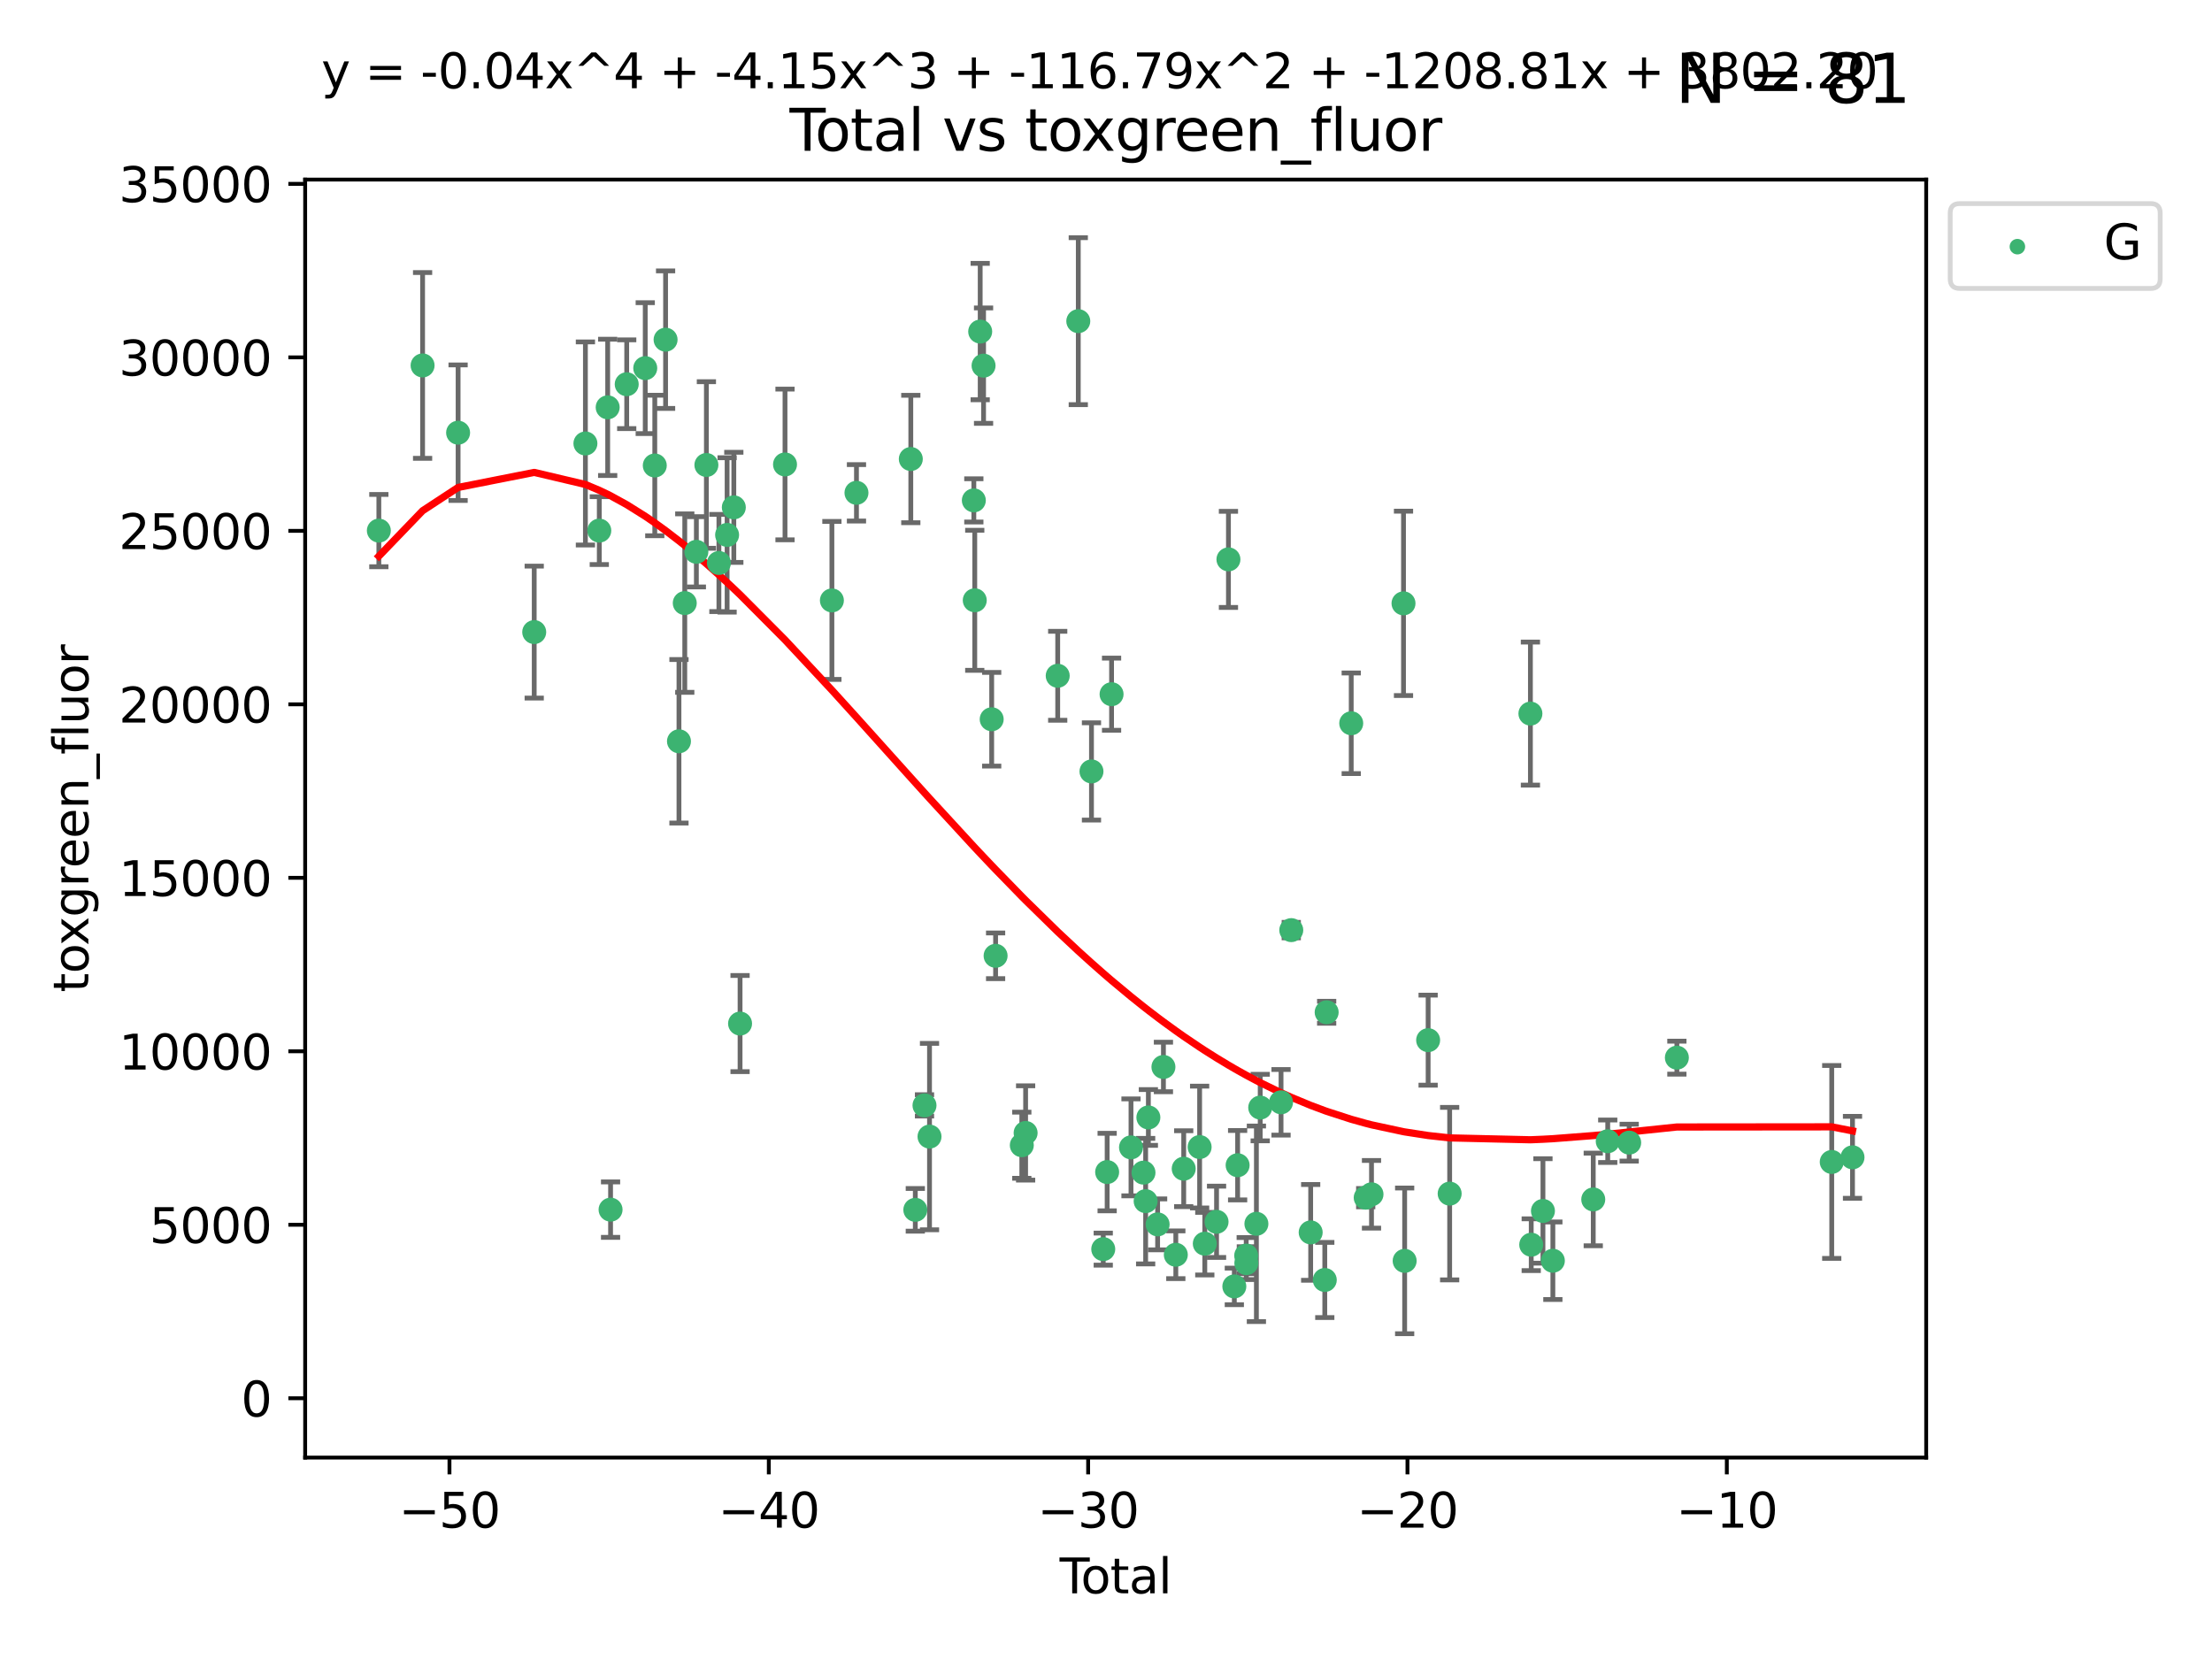 <?xml version="1.0" encoding="utf-8" standalone="no"?>
<!DOCTYPE svg PUBLIC "-//W3C//DTD SVG 1.1//EN"
  "http://www.w3.org/Graphics/SVG/1.1/DTD/svg11.dtd">
<svg xmlns:xlink="http://www.w3.org/1999/xlink" width="460.8pt" height="345.6pt" viewBox="0 0 460.8 345.6" xmlns="http://www.w3.org/2000/svg" version="1.1">
 <defs>
  <style type="text/css">*{stroke-linejoin: round; stroke-linecap: butt}</style>
 </defs>
 <g id="figure_1">
  <g id="patch_1">
   <path d="M 0 345.6 
L 460.8 345.6 
L 460.8 0 
L 0 0 
z
" style="fill: #ffffff"/>
  </g>
  <g id="axes_1">
   <g id="patch_2">
    <path d="M 63.571 303.64 
L 401.26 303.64 
L 401.26 37.411 
L 63.571 37.411 
z
" style="fill: #ffffff"/>
   </g>
   <g id="PathCollection_1">
    <defs>
     <path id="m63045bef33" d="M 0 1.118 
C 0.297 1.118 0.581 1 0.791 0.791 
C 1 0.581 1.118 0.297 1.118 0 
C 1.118 -0.297 1 -0.581 0.791 -0.791 
C 0.581 -1 0.297 -1.118 0 -1.118 
C -0.297 -1.118 -0.581 -1 -0.791 -0.791 
C -1 -0.581 -1.118 -0.297 -1.118 0 
C -1.118 0.297 -1 0.581 -0.791 0.791 
C -0.581 1 -0.297 1.118 0 1.118 
z
" style="stroke: #3cb371"/>
    </defs>
    <g clip-path="url(#p6f2698df0f)">
     <use xlink:href="#m63045bef33" x="78.921" y="110.535" style="fill: #3cb371; stroke: #3cb371"/>
     <use xlink:href="#m63045bef33" x="88.034" y="76.127" style="fill: #3cb371; stroke: #3cb371"/>
     <use xlink:href="#m63045bef33" x="95.431" y="90.138" style="fill: #3cb371; stroke: #3cb371"/>
     <use xlink:href="#m63045bef33" x="111.287" y="131.675" style="fill: #3cb371; stroke: #3cb371"/>
     <use xlink:href="#m63045bef33" x="121.953" y="92.383" style="fill: #3cb371; stroke: #3cb371"/>
     <use xlink:href="#m63045bef33" x="124.844" y="110.534" style="fill: #3cb371; stroke: #3cb371"/>
     <use xlink:href="#m63045bef33" x="126.591" y="84.857" style="fill: #3cb371; stroke: #3cb371"/>
     <use xlink:href="#m63045bef33" x="127.192" y="251.991" style="fill: #3cb371; stroke: #3cb371"/>
     <use xlink:href="#m63045bef33" x="130.556" y="80.042" style="fill: #3cb371; stroke: #3cb371"/>
     <use xlink:href="#m63045bef33" x="134.417" y="76.687" style="fill: #3cb371; stroke: #3cb371"/>
     <use xlink:href="#m63045bef33" x="136.403" y="96.971" style="fill: #3cb371; stroke: #3cb371"/>
     <use xlink:href="#m63045bef33" x="138.654" y="70.759" style="fill: #3cb371; stroke: #3cb371"/>
     <use xlink:href="#m63045bef33" x="141.442" y="154.424" style="fill: #3cb371; stroke: #3cb371"/>
     <use xlink:href="#m63045bef33" x="142.649" y="125.635" style="fill: #3cb371; stroke: #3cb371"/>
     <use xlink:href="#m63045bef33" x="145.066" y="114.952" style="fill: #3cb371; stroke: #3cb371"/>
     <use xlink:href="#m63045bef33" x="147.155" y="96.866" style="fill: #3cb371; stroke: #3cb371"/>
     <use xlink:href="#m63045bef33" x="149.762" y="117.281" style="fill: #3cb371; stroke: #3cb371"/>
     <use xlink:href="#m63045bef33" x="151.469" y="111.433" style="fill: #3cb371; stroke: #3cb371"/>
     <use xlink:href="#m63045bef33" x="152.868" y="105.692" style="fill: #3cb371; stroke: #3cb371"/>
     <use xlink:href="#m63045bef33" x="154.169" y="213.228" style="fill: #3cb371; stroke: #3cb371"/>
     <use xlink:href="#m63045bef33" x="163.533" y="96.753" style="fill: #3cb371; stroke: #3cb371"/>
     <use xlink:href="#m63045bef33" x="173.299" y="125.081" style="fill: #3cb371; stroke: #3cb371"/>
     <use xlink:href="#m63045bef33" x="178.418" y="102.661" style="fill: #3cb371; stroke: #3cb371"/>
     <use xlink:href="#m63045bef33" x="189.737" y="95.619" style="fill: #3cb371; stroke: #3cb371"/>
     <use xlink:href="#m63045bef33" x="190.676" y="252.031" style="fill: #3cb371; stroke: #3cb371"/>
     <use xlink:href="#m63045bef33" x="192.59" y="230.273" style="fill: #3cb371; stroke: #3cb371"/>
     <use xlink:href="#m63045bef33" x="193.635" y="236.773" style="fill: #3cb371; stroke: #3cb371"/>
     <use xlink:href="#m63045bef33" x="202.868" y="104.239" style="fill: #3cb371; stroke: #3cb371"/>
     <use xlink:href="#m63045bef33" x="203.06" y="125.053" style="fill: #3cb371; stroke: #3cb371"/>
     <use xlink:href="#m63045bef33" x="204.192" y="69.072" style="fill: #3cb371; stroke: #3cb371"/>
     <use xlink:href="#m63045bef33" x="204.894" y="76.171" style="fill: #3cb371; stroke: #3cb371"/>
     <use xlink:href="#m63045bef33" x="206.587" y="149.834" style="fill: #3cb371; stroke: #3cb371"/>
     <use xlink:href="#m63045bef33" x="207.402" y="199.111" style="fill: #3cb371; stroke: #3cb371"/>
     <use xlink:href="#m63045bef33" x="212.862" y="238.573" style="fill: #3cb371; stroke: #3cb371"/>
     <use xlink:href="#m63045bef33" x="213.656" y="236.014" style="fill: #3cb371; stroke: #3cb371"/>
     <use xlink:href="#m63045bef33" x="220.34" y="140.776" style="fill: #3cb371; stroke: #3cb371"/>
     <use xlink:href="#m63045bef33" x="224.627" y="66.903" style="fill: #3cb371; stroke: #3cb371"/>
     <use xlink:href="#m63045bef33" x="227.375" y="160.703" style="fill: #3cb371; stroke: #3cb371"/>
     <use xlink:href="#m63045bef33" x="229.827" y="260.215" style="fill: #3cb371; stroke: #3cb371"/>
     <use xlink:href="#m63045bef33" x="230.639" y="244.161" style="fill: #3cb371; stroke: #3cb371"/>
     <use xlink:href="#m63045bef33" x="231.56" y="144.616" style="fill: #3cb371; stroke: #3cb371"/>
     <use xlink:href="#m63045bef33" x="235.608" y="239.019" style="fill: #3cb371; stroke: #3cb371"/>
     <use xlink:href="#m63045bef33" x="238.211" y="244.279" style="fill: #3cb371; stroke: #3cb371"/>
     <use xlink:href="#m63045bef33" x="238.66" y="250.221" style="fill: #3cb371; stroke: #3cb371"/>
     <use xlink:href="#m63045bef33" x="239.227" y="232.785" style="fill: #3cb371; stroke: #3cb371"/>
     <use xlink:href="#m63045bef33" x="241.154" y="255.061" style="fill: #3cb371; stroke: #3cb371"/>
     <use xlink:href="#m63045bef33" x="242.364" y="222.267" style="fill: #3cb371; stroke: #3cb371"/>
     <use xlink:href="#m63045bef33" x="244.944" y="261.392" style="fill: #3cb371; stroke: #3cb371"/>
     <use xlink:href="#m63045bef33" x="246.589" y="243.462" style="fill: #3cb371; stroke: #3cb371"/>
     <use xlink:href="#m63045bef33" x="249.904" y="238.952" style="fill: #3cb371; stroke: #3cb371"/>
     <use xlink:href="#m63045bef33" x="250.982" y="259.08" style="fill: #3cb371; stroke: #3cb371"/>
     <use xlink:href="#m63045bef33" x="253.43" y="254.525" style="fill: #3cb371; stroke: #3cb371"/>
     <use xlink:href="#m63045bef33" x="255.907" y="116.528" style="fill: #3cb371; stroke: #3cb371"/>
     <use xlink:href="#m63045bef33" x="257.133" y="267.982" style="fill: #3cb371; stroke: #3cb371"/>
     <use xlink:href="#m63045bef33" x="257.82" y="242.736" style="fill: #3cb371; stroke: #3cb371"/>
     <use xlink:href="#m63045bef33" x="259.608" y="261.563" style="fill: #3cb371; stroke: #3cb371"/>
     <use xlink:href="#m63045bef33" x="259.636" y="263.133" style="fill: #3cb371; stroke: #3cb371"/>
     <use xlink:href="#m63045bef33" x="261.731" y="254.941" style="fill: #3cb371; stroke: #3cb371"/>
     <use xlink:href="#m63045bef33" x="262.525" y="230.727" style="fill: #3cb371; stroke: #3cb371"/>
     <use xlink:href="#m63045bef33" x="266.864" y="229.63" style="fill: #3cb371; stroke: #3cb371"/>
     <use xlink:href="#m63045bef33" x="268.995" y="193.761" style="fill: #3cb371; stroke: #3cb371"/>
     <use xlink:href="#m63045bef33" x="273.038" y="256.73" style="fill: #3cb371; stroke: #3cb371"/>
     <use xlink:href="#m63045bef33" x="275.977" y="266.642" style="fill: #3cb371; stroke: #3cb371"/>
     <use xlink:href="#m63045bef33" x="276.367" y="210.874" style="fill: #3cb371; stroke: #3cb371"/>
     <use xlink:href="#m63045bef33" x="281.485" y="150.671" style="fill: #3cb371; stroke: #3cb371"/>
     <use xlink:href="#m63045bef33" x="284.501" y="249.493" style="fill: #3cb371; stroke: #3cb371"/>
     <use xlink:href="#m63045bef33" x="285.709" y="248.795" style="fill: #3cb371; stroke: #3cb371"/>
     <use xlink:href="#m63045bef33" x="292.376" y="125.69" style="fill: #3cb371; stroke: #3cb371"/>
     <use xlink:href="#m63045bef33" x="292.616" y="262.661" style="fill: #3cb371; stroke: #3cb371"/>
     <use xlink:href="#m63045bef33" x="297.507" y="216.684" style="fill: #3cb371; stroke: #3cb371"/>
     <use xlink:href="#m63045bef33" x="301.99" y="248.655" style="fill: #3cb371; stroke: #3cb371"/>
     <use xlink:href="#m63045bef33" x="318.814" y="148.655" style="fill: #3cb371; stroke: #3cb371"/>
     <use xlink:href="#m63045bef33" x="318.983" y="259.294" style="fill: #3cb371; stroke: #3cb371"/>
     <use xlink:href="#m63045bef33" x="321.424" y="252.261" style="fill: #3cb371; stroke: #3cb371"/>
     <use xlink:href="#m63045bef33" x="323.49" y="262.635" style="fill: #3cb371; stroke: #3cb371"/>
     <use xlink:href="#m63045bef33" x="331.904" y="249.865" style="fill: #3cb371; stroke: #3cb371"/>
     <use xlink:href="#m63045bef33" x="334.921" y="237.744" style="fill: #3cb371; stroke: #3cb371"/>
     <use xlink:href="#m63045bef33" x="339.39" y="238.033" style="fill: #3cb371; stroke: #3cb371"/>
     <use xlink:href="#m63045bef33" x="349.323" y="220.329" style="fill: #3cb371; stroke: #3cb371"/>
     <use xlink:href="#m63045bef33" x="381.585" y="242.057" style="fill: #3cb371; stroke: #3cb371"/>
     <use xlink:href="#m63045bef33" x="385.911" y="241.094" style="fill: #3cb371; stroke: #3cb371"/>
    </g>
   </g>
   <g id="matplotlib.axis_1">
    <g id="xtick_1">
     <g id="line2d_1">
      <defs>
       <path id="m1252452897" d="M 0 0 
L 0 3.5 
" style="stroke: #000000; stroke-width: 0.8"/>
      </defs>
      <g>
       <use xlink:href="#m1252452897" x="93.632" y="303.64" style="stroke: #000000; stroke-width: 0.8"/>
      </g>
     </g>
     <g id="text_1">
      <!-- −50 -->
      <g transform="translate(83.08 318.238)scale(0.1 -0.1)">
       <defs>
        <path id="DejaVuSans-2212" d="M 678 2272 
L 4684 2272 
L 4684 1741 
L 678 1741 
L 678 2272 
z
" transform="scale(0.016)"/>
        <path id="DejaVuSans-35" d="M 691 4666 
L 3169 4666 
L 3169 4134 
L 1269 4134 
L 1269 2991 
Q 1406 3038 1543 3061 
Q 1681 3084 1819 3084 
Q 2600 3084 3056 2656 
Q 3513 2228 3513 1497 
Q 3513 744 3044 326 
Q 2575 -91 1722 -91 
Q 1428 -91 1123 -41 
Q 819 9 494 109 
L 494 744 
Q 775 591 1075 516 
Q 1375 441 1709 441 
Q 2250 441 2565 725 
Q 2881 1009 2881 1497 
Q 2881 1984 2565 2268 
Q 2250 2553 1709 2553 
Q 1456 2553 1204 2497 
Q 953 2441 691 2322 
L 691 4666 
z
" transform="scale(0.016)"/>
        <path id="DejaVuSans-30" d="M 2034 4250 
Q 1547 4250 1301 3770 
Q 1056 3291 1056 2328 
Q 1056 1369 1301 889 
Q 1547 409 2034 409 
Q 2525 409 2770 889 
Q 3016 1369 3016 2328 
Q 3016 3291 2770 3770 
Q 2525 4250 2034 4250 
z
M 2034 4750 
Q 2819 4750 3233 4129 
Q 3647 3509 3647 2328 
Q 3647 1150 3233 529 
Q 2819 -91 2034 -91 
Q 1250 -91 836 529 
Q 422 1150 422 2328 
Q 422 3509 836 4129 
Q 1250 4750 2034 4750 
z
" transform="scale(0.016)"/>
       </defs>
       <use xlink:href="#DejaVuSans-2212"/>
       <use xlink:href="#DejaVuSans-35" x="83.789"/>
       <use xlink:href="#DejaVuSans-30" x="147.412"/>
      </g>
     </g>
    </g>
    <g id="xtick_2">
     <g id="line2d_2">
      <g>
       <use xlink:href="#m1252452897" x="160.156" y="303.64" style="stroke: #000000; stroke-width: 0.8"/>
      </g>
     </g>
     <g id="text_2">
      <!-- −40 -->
      <g transform="translate(149.604 318.238)scale(0.1 -0.1)">
       <defs>
        <path id="DejaVuSans-34" d="M 2419 4116 
L 825 1625 
L 2419 1625 
L 2419 4116 
z
M 2253 4666 
L 3047 4666 
L 3047 1625 
L 3713 1625 
L 3713 1100 
L 3047 1100 
L 3047 0 
L 2419 0 
L 2419 1100 
L 313 1100 
L 313 1709 
L 2253 4666 
z
" transform="scale(0.016)"/>
       </defs>
       <use xlink:href="#DejaVuSans-2212"/>
       <use xlink:href="#DejaVuSans-34" x="83.789"/>
       <use xlink:href="#DejaVuSans-30" x="147.412"/>
      </g>
     </g>
    </g>
    <g id="xtick_3">
     <g id="line2d_3">
      <g>
       <use xlink:href="#m1252452897" x="226.68" y="303.64" style="stroke: #000000; stroke-width: 0.8"/>
      </g>
     </g>
     <g id="text_3">
      <!-- −30 -->
      <g transform="translate(216.127 318.238)scale(0.1 -0.1)">
       <defs>
        <path id="DejaVuSans-33" d="M 2597 2516 
Q 3050 2419 3304 2112 
Q 3559 1806 3559 1356 
Q 3559 666 3084 287 
Q 2609 -91 1734 -91 
Q 1441 -91 1130 -33 
Q 819 25 488 141 
L 488 750 
Q 750 597 1062 519 
Q 1375 441 1716 441 
Q 2309 441 2620 675 
Q 2931 909 2931 1356 
Q 2931 1769 2642 2001 
Q 2353 2234 1838 2234 
L 1294 2234 
L 1294 2753 
L 1863 2753 
Q 2328 2753 2575 2939 
Q 2822 3125 2822 3475 
Q 2822 3834 2567 4026 
Q 2313 4219 1838 4219 
Q 1578 4219 1281 4162 
Q 984 4106 628 3988 
L 628 4550 
Q 988 4650 1302 4700 
Q 1616 4750 1894 4750 
Q 2613 4750 3031 4423 
Q 3450 4097 3450 3541 
Q 3450 3153 3228 2886 
Q 3006 2619 2597 2516 
z
" transform="scale(0.016)"/>
       </defs>
       <use xlink:href="#DejaVuSans-2212"/>
       <use xlink:href="#DejaVuSans-33" x="83.789"/>
       <use xlink:href="#DejaVuSans-30" x="147.412"/>
      </g>
     </g>
    </g>
    <g id="xtick_4">
     <g id="line2d_4">
      <g>
       <use xlink:href="#m1252452897" x="293.203" y="303.64" style="stroke: #000000; stroke-width: 0.8"/>
      </g>
     </g>
     <g id="text_4">
      <!-- −20 -->
      <g transform="translate(282.651 318.238)scale(0.1 -0.1)">
       <defs>
        <path id="DejaVuSans-32" d="M 1228 531 
L 3431 531 
L 3431 0 
L 469 0 
L 469 531 
Q 828 903 1448 1529 
Q 2069 2156 2228 2338 
Q 2531 2678 2651 2914 
Q 2772 3150 2772 3378 
Q 2772 3750 2511 3984 
Q 2250 4219 1831 4219 
Q 1534 4219 1204 4116 
Q 875 4013 500 3803 
L 500 4441 
Q 881 4594 1212 4672 
Q 1544 4750 1819 4750 
Q 2544 4750 2975 4387 
Q 3406 4025 3406 3419 
Q 3406 3131 3298 2873 
Q 3191 2616 2906 2266 
Q 2828 2175 2409 1742 
Q 1991 1309 1228 531 
z
" transform="scale(0.016)"/>
       </defs>
       <use xlink:href="#DejaVuSans-2212"/>
       <use xlink:href="#DejaVuSans-32" x="83.789"/>
       <use xlink:href="#DejaVuSans-30" x="147.412"/>
      </g>
     </g>
    </g>
    <g id="xtick_5">
     <g id="line2d_5">
      <g>
       <use xlink:href="#m1252452897" x="359.727" y="303.64" style="stroke: #000000; stroke-width: 0.8"/>
      </g>
     </g>
     <g id="text_5">
      <!-- −10 -->
      <g transform="translate(349.174 318.238)scale(0.1 -0.1)">
       <defs>
        <path id="DejaVuSans-31" d="M 794 531 
L 1825 531 
L 1825 4091 
L 703 3866 
L 703 4441 
L 1819 4666 
L 2450 4666 
L 2450 531 
L 3481 531 
L 3481 0 
L 794 0 
L 794 531 
z
" transform="scale(0.016)"/>
       </defs>
       <use xlink:href="#DejaVuSans-2212"/>
       <use xlink:href="#DejaVuSans-31" x="83.789"/>
       <use xlink:href="#DejaVuSans-30" x="147.412"/>
      </g>
     </g>
    </g>
    <g id="text_6">
     <!-- Total -->
     <g transform="translate(220.739 331.917)scale(0.1 -0.1)">
      <defs>
       <path id="DejaVuSans-54" d="M -19 4666 
L 3928 4666 
L 3928 4134 
L 2272 4134 
L 2272 0 
L 1638 0 
L 1638 4134 
L -19 4134 
L -19 4666 
z
" transform="scale(0.016)"/>
       <path id="DejaVuSans-6f" d="M 1959 3097 
Q 1497 3097 1228 2736 
Q 959 2375 959 1747 
Q 959 1119 1226 758 
Q 1494 397 1959 397 
Q 2419 397 2687 759 
Q 2956 1122 2956 1747 
Q 2956 2369 2687 2733 
Q 2419 3097 1959 3097 
z
M 1959 3584 
Q 2709 3584 3137 3096 
Q 3566 2609 3566 1747 
Q 3566 888 3137 398 
Q 2709 -91 1959 -91 
Q 1206 -91 779 398 
Q 353 888 353 1747 
Q 353 2609 779 3096 
Q 1206 3584 1959 3584 
z
" transform="scale(0.016)"/>
       <path id="DejaVuSans-74" d="M 1172 4494 
L 1172 3500 
L 2356 3500 
L 2356 3053 
L 1172 3053 
L 1172 1153 
Q 1172 725 1289 603 
Q 1406 481 1766 481 
L 2356 481 
L 2356 0 
L 1766 0 
Q 1100 0 847 248 
Q 594 497 594 1153 
L 594 3053 
L 172 3053 
L 172 3500 
L 594 3500 
L 594 4494 
L 1172 4494 
z
" transform="scale(0.016)"/>
       <path id="DejaVuSans-61" d="M 2194 1759 
Q 1497 1759 1228 1600 
Q 959 1441 959 1056 
Q 959 750 1161 570 
Q 1363 391 1709 391 
Q 2188 391 2477 730 
Q 2766 1069 2766 1631 
L 2766 1759 
L 2194 1759 
z
M 3341 1997 
L 3341 0 
L 2766 0 
L 2766 531 
Q 2569 213 2275 61 
Q 1981 -91 1556 -91 
Q 1019 -91 701 211 
Q 384 513 384 1019 
Q 384 1609 779 1909 
Q 1175 2209 1959 2209 
L 2766 2209 
L 2766 2266 
Q 2766 2663 2505 2880 
Q 2244 3097 1772 3097 
Q 1472 3097 1187 3025 
Q 903 2953 641 2809 
L 641 3341 
Q 956 3463 1253 3523 
Q 1550 3584 1831 3584 
Q 2591 3584 2966 3190 
Q 3341 2797 3341 1997 
z
" transform="scale(0.016)"/>
       <path id="DejaVuSans-6c" d="M 603 4863 
L 1178 4863 
L 1178 0 
L 603 0 
L 603 4863 
z
" transform="scale(0.016)"/>
      </defs>
      <use xlink:href="#DejaVuSans-54"/>
      <use xlink:href="#DejaVuSans-6f" x="44.084"/>
      <use xlink:href="#DejaVuSans-74" x="105.266"/>
      <use xlink:href="#DejaVuSans-61" x="144.475"/>
      <use xlink:href="#DejaVuSans-6c" x="205.754"/>
     </g>
    </g>
   </g>
   <g id="matplotlib.axis_2">
    <g id="ytick_1">
     <g id="line2d_6">
      <defs>
       <path id="m06d3baa359" d="M 0 0 
L -3.5 0 
" style="stroke: #000000; stroke-width: 0.8"/>
      </defs>
      <g>
       <use xlink:href="#m06d3baa359" x="63.571" y="291.281" style="stroke: #000000; stroke-width: 0.8"/>
      </g>
     </g>
     <g id="text_7">
      <!-- 0 -->
      <g transform="translate(50.209 295.08)scale(0.1 -0.1)">
       <use xlink:href="#DejaVuSans-30"/>
      </g>
     </g>
    </g>
    <g id="ytick_2">
     <g id="line2d_7">
      <g>
       <use xlink:href="#m06d3baa359" x="63.571" y="255.141" style="stroke: #000000; stroke-width: 0.8"/>
      </g>
     </g>
     <g id="text_8">
      <!-- 5000 -->
      <g transform="translate(31.121 258.94)scale(0.1 -0.1)">
       <use xlink:href="#DejaVuSans-35"/>
       <use xlink:href="#DejaVuSans-30" x="63.623"/>
       <use xlink:href="#DejaVuSans-30" x="127.246"/>
       <use xlink:href="#DejaVuSans-30" x="190.869"/>
      </g>
     </g>
    </g>
    <g id="ytick_3">
     <g id="line2d_8">
      <g>
       <use xlink:href="#m06d3baa359" x="63.571" y="219.001" style="stroke: #000000; stroke-width: 0.8"/>
      </g>
     </g>
     <g id="text_9">
      <!-- 10000 -->
      <g transform="translate(24.759 222.801)scale(0.1 -0.1)">
       <use xlink:href="#DejaVuSans-31"/>
       <use xlink:href="#DejaVuSans-30" x="63.623"/>
       <use xlink:href="#DejaVuSans-30" x="127.246"/>
       <use xlink:href="#DejaVuSans-30" x="190.869"/>
       <use xlink:href="#DejaVuSans-30" x="254.492"/>
      </g>
     </g>
    </g>
    <g id="ytick_4">
     <g id="line2d_9">
      <g>
       <use xlink:href="#m06d3baa359" x="63.571" y="182.861" style="stroke: #000000; stroke-width: 0.8"/>
      </g>
     </g>
     <g id="text_10">
      <!-- 15000 -->
      <g transform="translate(24.759 186.661)scale(0.1 -0.1)">
       <use xlink:href="#DejaVuSans-31"/>
       <use xlink:href="#DejaVuSans-35" x="63.623"/>
       <use xlink:href="#DejaVuSans-30" x="127.246"/>
       <use xlink:href="#DejaVuSans-30" x="190.869"/>
       <use xlink:href="#DejaVuSans-30" x="254.492"/>
      </g>
     </g>
    </g>
    <g id="ytick_5">
     <g id="line2d_10">
      <g>
       <use xlink:href="#m06d3baa359" x="63.571" y="146.721" style="stroke: #000000; stroke-width: 0.8"/>
      </g>
     </g>
     <g id="text_11">
      <!-- 20000 -->
      <g transform="translate(24.759 150.521)scale(0.1 -0.1)">
       <use xlink:href="#DejaVuSans-32"/>
       <use xlink:href="#DejaVuSans-30" x="63.623"/>
       <use xlink:href="#DejaVuSans-30" x="127.246"/>
       <use xlink:href="#DejaVuSans-30" x="190.869"/>
       <use xlink:href="#DejaVuSans-30" x="254.492"/>
      </g>
     </g>
    </g>
    <g id="ytick_6">
     <g id="line2d_11">
      <g>
       <use xlink:href="#m06d3baa359" x="63.571" y="110.582" style="stroke: #000000; stroke-width: 0.8"/>
      </g>
     </g>
     <g id="text_12">
      <!-- 25000 -->
      <g transform="translate(24.759 114.381)scale(0.1 -0.1)">
       <use xlink:href="#DejaVuSans-32"/>
       <use xlink:href="#DejaVuSans-35" x="63.623"/>
       <use xlink:href="#DejaVuSans-30" x="127.246"/>
       <use xlink:href="#DejaVuSans-30" x="190.869"/>
       <use xlink:href="#DejaVuSans-30" x="254.492"/>
      </g>
     </g>
    </g>
    <g id="ytick_7">
     <g id="line2d_12">
      <g>
       <use xlink:href="#m06d3baa359" x="63.571" y="74.442" style="stroke: #000000; stroke-width: 0.8"/>
      </g>
     </g>
     <g id="text_13">
      <!-- 30000 -->
      <g transform="translate(24.759 78.241)scale(0.1 -0.1)">
       <use xlink:href="#DejaVuSans-33"/>
       <use xlink:href="#DejaVuSans-30" x="63.623"/>
       <use xlink:href="#DejaVuSans-30" x="127.246"/>
       <use xlink:href="#DejaVuSans-30" x="190.869"/>
       <use xlink:href="#DejaVuSans-30" x="254.492"/>
      </g>
     </g>
    </g>
    <g id="ytick_8">
     <g id="line2d_13">
      <g>
       <use xlink:href="#m06d3baa359" x="63.571" y="38.302" style="stroke: #000000; stroke-width: 0.8"/>
      </g>
     </g>
     <g id="text_14">
      <!-- 35000 -->
      <g transform="translate(24.759 42.101)scale(0.1 -0.1)">
       <use xlink:href="#DejaVuSans-33"/>
       <use xlink:href="#DejaVuSans-35" x="63.623"/>
       <use xlink:href="#DejaVuSans-30" x="127.246"/>
       <use xlink:href="#DejaVuSans-30" x="190.869"/>
       <use xlink:href="#DejaVuSans-30" x="254.492"/>
      </g>
     </g>
    </g>
    <g id="text_15">
     <!-- toxgreen_fluor -->
     <g transform="translate(18.401 206.72)rotate(-90)scale(0.1 -0.1)">
      <defs>
       <path id="DejaVuSans-78" d="M 3513 3500 
L 2247 1797 
L 3578 0 
L 2900 0 
L 1881 1375 
L 863 0 
L 184 0 
L 1544 1831 
L 300 3500 
L 978 3500 
L 1906 2253 
L 2834 3500 
L 3513 3500 
z
" transform="scale(0.016)"/>
       <path id="DejaVuSans-67" d="M 2906 1791 
Q 2906 2416 2648 2759 
Q 2391 3103 1925 3103 
Q 1463 3103 1205 2759 
Q 947 2416 947 1791 
Q 947 1169 1205 825 
Q 1463 481 1925 481 
Q 2391 481 2648 825 
Q 2906 1169 2906 1791 
z
M 3481 434 
Q 3481 -459 3084 -895 
Q 2688 -1331 1869 -1331 
Q 1566 -1331 1297 -1286 
Q 1028 -1241 775 -1147 
L 775 -588 
Q 1028 -725 1275 -790 
Q 1522 -856 1778 -856 
Q 2344 -856 2625 -561 
Q 2906 -266 2906 331 
L 2906 616 
Q 2728 306 2450 153 
Q 2172 0 1784 0 
Q 1141 0 747 490 
Q 353 981 353 1791 
Q 353 2603 747 3093 
Q 1141 3584 1784 3584 
Q 2172 3584 2450 3431 
Q 2728 3278 2906 2969 
L 2906 3500 
L 3481 3500 
L 3481 434 
z
" transform="scale(0.016)"/>
       <path id="DejaVuSans-72" d="M 2631 2963 
Q 2534 3019 2420 3045 
Q 2306 3072 2169 3072 
Q 1681 3072 1420 2755 
Q 1159 2438 1159 1844 
L 1159 0 
L 581 0 
L 581 3500 
L 1159 3500 
L 1159 2956 
Q 1341 3275 1631 3429 
Q 1922 3584 2338 3584 
Q 2397 3584 2469 3576 
Q 2541 3569 2628 3553 
L 2631 2963 
z
" transform="scale(0.016)"/>
       <path id="DejaVuSans-65" d="M 3597 1894 
L 3597 1613 
L 953 1613 
Q 991 1019 1311 708 
Q 1631 397 2203 397 
Q 2534 397 2845 478 
Q 3156 559 3463 722 
L 3463 178 
Q 3153 47 2828 -22 
Q 2503 -91 2169 -91 
Q 1331 -91 842 396 
Q 353 884 353 1716 
Q 353 2575 817 3079 
Q 1281 3584 2069 3584 
Q 2775 3584 3186 3129 
Q 3597 2675 3597 1894 
z
M 3022 2063 
Q 3016 2534 2758 2815 
Q 2500 3097 2075 3097 
Q 1594 3097 1305 2825 
Q 1016 2553 972 2059 
L 3022 2063 
z
" transform="scale(0.016)"/>
       <path id="DejaVuSans-6e" d="M 3513 2113 
L 3513 0 
L 2938 0 
L 2938 2094 
Q 2938 2591 2744 2837 
Q 2550 3084 2163 3084 
Q 1697 3084 1428 2787 
Q 1159 2491 1159 1978 
L 1159 0 
L 581 0 
L 581 3500 
L 1159 3500 
L 1159 2956 
Q 1366 3272 1645 3428 
Q 1925 3584 2291 3584 
Q 2894 3584 3203 3211 
Q 3513 2838 3513 2113 
z
" transform="scale(0.016)"/>
       <path id="DejaVuSans-5f" d="M 3263 -1063 
L 3263 -1509 
L -63 -1509 
L -63 -1063 
L 3263 -1063 
z
" transform="scale(0.016)"/>
       <path id="DejaVuSans-66" d="M 2375 4863 
L 2375 4384 
L 1825 4384 
Q 1516 4384 1395 4259 
Q 1275 4134 1275 3809 
L 1275 3500 
L 2222 3500 
L 2222 3053 
L 1275 3053 
L 1275 0 
L 697 0 
L 697 3053 
L 147 3053 
L 147 3500 
L 697 3500 
L 697 3744 
Q 697 4328 969 4595 
Q 1241 4863 1831 4863 
L 2375 4863 
z
" transform="scale(0.016)"/>
       <path id="DejaVuSans-75" d="M 544 1381 
L 544 3500 
L 1119 3500 
L 1119 1403 
Q 1119 906 1312 657 
Q 1506 409 1894 409 
Q 2359 409 2629 706 
Q 2900 1003 2900 1516 
L 2900 3500 
L 3475 3500 
L 3475 0 
L 2900 0 
L 2900 538 
Q 2691 219 2414 64 
Q 2138 -91 1772 -91 
Q 1169 -91 856 284 
Q 544 659 544 1381 
z
M 1991 3584 
L 1991 3584 
z
" transform="scale(0.016)"/>
      </defs>
      <use xlink:href="#DejaVuSans-74"/>
      <use xlink:href="#DejaVuSans-6f" x="39.209"/>
      <use xlink:href="#DejaVuSans-78" x="97.266"/>
      <use xlink:href="#DejaVuSans-67" x="156.445"/>
      <use xlink:href="#DejaVuSans-72" x="219.922"/>
      <use xlink:href="#DejaVuSans-65" x="258.785"/>
      <use xlink:href="#DejaVuSans-65" x="320.309"/>
      <use xlink:href="#DejaVuSans-6e" x="381.832"/>
      <use xlink:href="#DejaVuSans-5f" x="445.211"/>
      <use xlink:href="#DejaVuSans-66" x="495.211"/>
      <use xlink:href="#DejaVuSans-6c" x="530.416"/>
      <use xlink:href="#DejaVuSans-75" x="558.199"/>
      <use xlink:href="#DejaVuSans-6f" x="621.578"/>
      <use xlink:href="#DejaVuSans-72" x="682.76"/>
     </g>
    </g>
   </g>
   <g id="LineCollection_1">
    <path d="M 78.921 118.063 
L 78.921 103.007 
" clip-path="url(#p6f2698df0f)" style="fill: none; stroke: #696969"/>
    <path d="M 88.034 95.476 
L 88.034 56.777 
" clip-path="url(#p6f2698df0f)" style="fill: none; stroke: #696969"/>
    <path d="M 95.431 104.259 
L 95.431 76.017 
" clip-path="url(#p6f2698df0f)" style="fill: none; stroke: #696969"/>
    <path d="M 111.287 145.421 
L 111.287 117.93 
" clip-path="url(#p6f2698df0f)" style="fill: none; stroke: #696969"/>
    <path d="M 121.953 113.539 
L 121.953 71.226 
" clip-path="url(#p6f2698df0f)" style="fill: none; stroke: #696969"/>
    <path d="M 124.844 117.598 
L 124.844 103.471 
" clip-path="url(#p6f2698df0f)" style="fill: none; stroke: #696969"/>
    <path d="M 126.591 99.053 
L 126.591 70.662 
" clip-path="url(#p6f2698df0f)" style="fill: none; stroke: #696969"/>
    <path d="M 127.192 257.767 
L 127.192 246.214 
" clip-path="url(#p6f2698df0f)" style="fill: none; stroke: #696969"/>
    <path d="M 130.556 89.285 
L 130.556 70.799 
" clip-path="url(#p6f2698df0f)" style="fill: none; stroke: #696969"/>
    <path d="M 134.417 90.319 
L 134.417 63.055 
" clip-path="url(#p6f2698df0f)" style="fill: none; stroke: #696969"/>
    <path d="M 136.403 111.609 
L 136.403 82.333 
" clip-path="url(#p6f2698df0f)" style="fill: none; stroke: #696969"/>
    <path d="M 138.654 85.083 
L 138.654 56.436 
" clip-path="url(#p6f2698df0f)" style="fill: none; stroke: #696969"/>
    <path d="M 141.442 171.456 
L 141.442 137.393 
" clip-path="url(#p6f2698df0f)" style="fill: none; stroke: #696969"/>
    <path d="M 142.649 144.226 
L 142.649 107.044 
" clip-path="url(#p6f2698df0f)" style="fill: none; stroke: #696969"/>
    <path d="M 145.066 122.271 
L 145.066 107.632 
" clip-path="url(#p6f2698df0f)" style="fill: none; stroke: #696969"/>
    <path d="M 147.155 114.217 
L 147.155 79.515 
" clip-path="url(#p6f2698df0f)" style="fill: none; stroke: #696969"/>
    <path d="M 149.762 127.403 
L 149.762 107.158 
" clip-path="url(#p6f2698df0f)" style="fill: none; stroke: #696969"/>
    <path d="M 151.469 127.511 
L 151.469 95.356 
" clip-path="url(#p6f2698df0f)" style="fill: none; stroke: #696969"/>
    <path d="M 152.868 117.163 
L 152.868 94.221 
" clip-path="url(#p6f2698df0f)" style="fill: none; stroke: #696969"/>
    <path d="M 154.169 223.243 
L 154.169 203.214 
" clip-path="url(#p6f2698df0f)" style="fill: none; stroke: #696969"/>
    <path d="M 163.533 112.452 
L 163.533 81.054 
" clip-path="url(#p6f2698df0f)" style="fill: none; stroke: #696969"/>
    <path d="M 173.299 141.534 
L 173.299 108.628 
" clip-path="url(#p6f2698df0f)" style="fill: none; stroke: #696969"/>
    <path d="M 178.418 108.54 
L 178.418 96.783 
" clip-path="url(#p6f2698df0f)" style="fill: none; stroke: #696969"/>
    <path d="M 189.737 108.889 
L 189.737 82.348 
" clip-path="url(#p6f2698df0f)" style="fill: none; stroke: #696969"/>
    <path d="M 190.676 256.475 
L 190.676 247.588 
" clip-path="url(#p6f2698df0f)" style="fill: none; stroke: #696969"/>
    <path d="M 192.59 232.499 
L 192.59 228.046 
" clip-path="url(#p6f2698df0f)" style="fill: none; stroke: #696969"/>
    <path d="M 193.635 256.19 
L 193.635 217.356 
" clip-path="url(#p6f2698df0f)" style="fill: none; stroke: #696969"/>
    <path d="M 202.868 108.74 
L 202.868 99.739 
" clip-path="url(#p6f2698df0f)" style="fill: none; stroke: #696969"/>
    <path d="M 203.06 139.639 
L 203.06 110.467 
" clip-path="url(#p6f2698df0f)" style="fill: none; stroke: #696969"/>
    <path d="M 204.192 83.277 
L 204.192 54.867 
" clip-path="url(#p6f2698df0f)" style="fill: none; stroke: #696969"/>
    <path d="M 204.894 88.191 
L 204.894 64.151 
" clip-path="url(#p6f2698df0f)" style="fill: none; stroke: #696969"/>
    <path d="M 206.587 159.587 
L 206.587 140.081 
" clip-path="url(#p6f2698df0f)" style="fill: none; stroke: #696969"/>
    <path d="M 207.402 203.869 
L 207.402 194.352 
" clip-path="url(#p6f2698df0f)" style="fill: none; stroke: #696969"/>
    <path d="M 212.862 245.46 
L 212.862 231.687 
" clip-path="url(#p6f2698df0f)" style="fill: none; stroke: #696969"/>
    <path d="M 213.656 245.842 
L 213.656 226.187 
" clip-path="url(#p6f2698df0f)" style="fill: none; stroke: #696969"/>
    <path d="M 220.34 150.041 
L 220.34 131.511 
" clip-path="url(#p6f2698df0f)" style="fill: none; stroke: #696969"/>
    <path d="M 224.627 84.294 
L 224.627 49.513 
" clip-path="url(#p6f2698df0f)" style="fill: none; stroke: #696969"/>
    <path d="M 227.375 170.833 
L 227.375 150.574 
" clip-path="url(#p6f2698df0f)" style="fill: none; stroke: #696969"/>
    <path d="M 229.827 263.552 
L 229.827 256.878 
" clip-path="url(#p6f2698df0f)" style="fill: none; stroke: #696969"/>
    <path d="M 230.639 252.235 
L 230.639 236.088 
" clip-path="url(#p6f2698df0f)" style="fill: none; stroke: #696969"/>
    <path d="M 231.56 152.132 
L 231.56 137.099 
" clip-path="url(#p6f2698df0f)" style="fill: none; stroke: #696969"/>
    <path d="M 235.608 249.115 
L 235.608 228.923 
" clip-path="url(#p6f2698df0f)" style="fill: none; stroke: #696969"/>
    <path d="M 238.211 244.893 
L 238.211 243.665 
" clip-path="url(#p6f2698df0f)" style="fill: none; stroke: #696969"/>
    <path d="M 238.66 263.294 
L 238.66 237.148 
" clip-path="url(#p6f2698df0f)" style="fill: none; stroke: #696969"/>
    <path d="M 239.227 238.595 
L 239.227 226.974 
" clip-path="url(#p6f2698df0f)" style="fill: none; stroke: #696969"/>
    <path d="M 241.154 260.367 
L 241.154 249.754 
" clip-path="url(#p6f2698df0f)" style="fill: none; stroke: #696969"/>
    <path d="M 242.364 227.427 
L 242.364 217.108 
" clip-path="url(#p6f2698df0f)" style="fill: none; stroke: #696969"/>
    <path d="M 244.944 266.36 
L 244.944 256.424 
" clip-path="url(#p6f2698df0f)" style="fill: none; stroke: #696969"/>
    <path d="M 246.589 251.365 
L 246.589 235.558 
" clip-path="url(#p6f2698df0f)" style="fill: none; stroke: #696969"/>
    <path d="M 249.904 251.639 
L 249.904 226.265 
" clip-path="url(#p6f2698df0f)" style="fill: none; stroke: #696969"/>
    <path d="M 250.982 265.601 
L 250.982 252.558 
" clip-path="url(#p6f2698df0f)" style="fill: none; stroke: #696969"/>
    <path d="M 253.43 261.951 
L 253.43 247.099 
" clip-path="url(#p6f2698df0f)" style="fill: none; stroke: #696969"/>
    <path d="M 255.907 126.54 
L 255.907 106.516 
" clip-path="url(#p6f2698df0f)" style="fill: none; stroke: #696969"/>
    <path d="M 257.133 271.794 
L 257.133 264.17 
" clip-path="url(#p6f2698df0f)" style="fill: none; stroke: #696969"/>
    <path d="M 257.82 249.963 
L 257.82 235.509 
" clip-path="url(#p6f2698df0f)" style="fill: none; stroke: #696969"/>
    <path d="M 259.608 265.323 
L 259.608 257.803 
" clip-path="url(#p6f2698df0f)" style="fill: none; stroke: #696969"/>
    <path d="M 259.636 266.556 
L 259.636 259.709 
" clip-path="url(#p6f2698df0f)" style="fill: none; stroke: #696969"/>
    <path d="M 261.731 275.309 
L 261.731 234.573 
" clip-path="url(#p6f2698df0f)" style="fill: none; stroke: #696969"/>
    <path d="M 262.525 237.656 
L 262.525 223.798 
" clip-path="url(#p6f2698df0f)" style="fill: none; stroke: #696969"/>
    <path d="M 266.864 236.463 
L 266.864 222.796 
" clip-path="url(#p6f2698df0f)" style="fill: none; stroke: #696969"/>
    <path d="M 268.995 195.377 
L 268.995 192.145 
" clip-path="url(#p6f2698df0f)" style="fill: none; stroke: #696969"/>
    <path d="M 273.038 266.704 
L 273.038 246.756 
" clip-path="url(#p6f2698df0f)" style="fill: none; stroke: #696969"/>
    <path d="M 275.977 274.468 
L 275.977 258.816 
" clip-path="url(#p6f2698df0f)" style="fill: none; stroke: #696969"/>
    <path d="M 276.367 213.16 
L 276.367 208.587 
" clip-path="url(#p6f2698df0f)" style="fill: none; stroke: #696969"/>
    <path d="M 281.485 161.148 
L 281.485 140.194 
" clip-path="url(#p6f2698df0f)" style="fill: none; stroke: #696969"/>
    <path d="M 284.501 251.402 
L 284.501 247.583 
" clip-path="url(#p6f2698df0f)" style="fill: none; stroke: #696969"/>
    <path d="M 285.709 255.839 
L 285.709 241.751 
" clip-path="url(#p6f2698df0f)" style="fill: none; stroke: #696969"/>
    <path d="M 292.376 144.891 
L 292.376 106.488 
" clip-path="url(#p6f2698df0f)" style="fill: none; stroke: #696969"/>
    <path d="M 292.616 277.834 
L 292.616 247.487 
" clip-path="url(#p6f2698df0f)" style="fill: none; stroke: #696969"/>
    <path d="M 297.507 226.063 
L 297.507 207.305 
" clip-path="url(#p6f2698df0f)" style="fill: none; stroke: #696969"/>
    <path d="M 301.99 266.625 
L 301.99 230.686 
" clip-path="url(#p6f2698df0f)" style="fill: none; stroke: #696969"/>
    <path d="M 318.814 163.555 
L 318.814 133.754 
" clip-path="url(#p6f2698df0f)" style="fill: none; stroke: #696969"/>
    <path d="M 318.983 264.689 
L 318.983 253.899 
" clip-path="url(#p6f2698df0f)" style="fill: none; stroke: #696969"/>
    <path d="M 321.424 263.141 
L 321.424 241.382 
" clip-path="url(#p6f2698df0f)" style="fill: none; stroke: #696969"/>
    <path d="M 323.49 270.713 
L 323.49 254.557 
" clip-path="url(#p6f2698df0f)" style="fill: none; stroke: #696969"/>
    <path d="M 331.904 259.513 
L 331.904 240.217 
" clip-path="url(#p6f2698df0f)" style="fill: none; stroke: #696969"/>
    <path d="M 334.921 242.168 
L 334.921 233.32 
" clip-path="url(#p6f2698df0f)" style="fill: none; stroke: #696969"/>
    <path d="M 339.39 241.875 
L 339.39 234.191 
" clip-path="url(#p6f2698df0f)" style="fill: none; stroke: #696969"/>
    <path d="M 349.323 223.763 
L 349.323 216.895 
" clip-path="url(#p6f2698df0f)" style="fill: none; stroke: #696969"/>
    <path d="M 381.585 262.148 
L 381.585 221.966 
" clip-path="url(#p6f2698df0f)" style="fill: none; stroke: #696969"/>
    <path d="M 385.911 249.628 
L 385.911 232.559 
" clip-path="url(#p6f2698df0f)" style="fill: none; stroke: #696969"/>
   </g>
   <g id="line2d_14">
    <defs>
     <path id="madf373c29f" d="M 2 0 
L -2 -0 
" style="stroke: #696969"/>
    </defs>
    <g clip-path="url(#p6f2698df0f)">
     <use xlink:href="#madf373c29f" x="78.921" y="118.063" style="fill: #696969; stroke: #696969"/>
     <use xlink:href="#madf373c29f" x="88.034" y="95.476" style="fill: #696969; stroke: #696969"/>
     <use xlink:href="#madf373c29f" x="95.431" y="104.259" style="fill: #696969; stroke: #696969"/>
     <use xlink:href="#madf373c29f" x="111.287" y="145.421" style="fill: #696969; stroke: #696969"/>
     <use xlink:href="#madf373c29f" x="121.953" y="113.539" style="fill: #696969; stroke: #696969"/>
     <use xlink:href="#madf373c29f" x="124.844" y="117.598" style="fill: #696969; stroke: #696969"/>
     <use xlink:href="#madf373c29f" x="126.591" y="99.053" style="fill: #696969; stroke: #696969"/>
     <use xlink:href="#madf373c29f" x="127.192" y="257.767" style="fill: #696969; stroke: #696969"/>
     <use xlink:href="#madf373c29f" x="130.556" y="89.285" style="fill: #696969; stroke: #696969"/>
     <use xlink:href="#madf373c29f" x="134.417" y="90.319" style="fill: #696969; stroke: #696969"/>
     <use xlink:href="#madf373c29f" x="136.403" y="111.609" style="fill: #696969; stroke: #696969"/>
     <use xlink:href="#madf373c29f" x="138.654" y="85.083" style="fill: #696969; stroke: #696969"/>
     <use xlink:href="#madf373c29f" x="141.442" y="171.456" style="fill: #696969; stroke: #696969"/>
     <use xlink:href="#madf373c29f" x="142.649" y="144.226" style="fill: #696969; stroke: #696969"/>
     <use xlink:href="#madf373c29f" x="145.066" y="122.271" style="fill: #696969; stroke: #696969"/>
     <use xlink:href="#madf373c29f" x="147.155" y="114.217" style="fill: #696969; stroke: #696969"/>
     <use xlink:href="#madf373c29f" x="149.762" y="127.403" style="fill: #696969; stroke: #696969"/>
     <use xlink:href="#madf373c29f" x="151.469" y="127.511" style="fill: #696969; stroke: #696969"/>
     <use xlink:href="#madf373c29f" x="152.868" y="117.163" style="fill: #696969; stroke: #696969"/>
     <use xlink:href="#madf373c29f" x="154.169" y="223.243" style="fill: #696969; stroke: #696969"/>
     <use xlink:href="#madf373c29f" x="163.533" y="112.452" style="fill: #696969; stroke: #696969"/>
     <use xlink:href="#madf373c29f" x="173.299" y="141.534" style="fill: #696969; stroke: #696969"/>
     <use xlink:href="#madf373c29f" x="178.418" y="108.54" style="fill: #696969; stroke: #696969"/>
     <use xlink:href="#madf373c29f" x="189.737" y="108.889" style="fill: #696969; stroke: #696969"/>
     <use xlink:href="#madf373c29f" x="190.676" y="256.475" style="fill: #696969; stroke: #696969"/>
     <use xlink:href="#madf373c29f" x="192.59" y="232.499" style="fill: #696969; stroke: #696969"/>
     <use xlink:href="#madf373c29f" x="193.635" y="256.19" style="fill: #696969; stroke: #696969"/>
     <use xlink:href="#madf373c29f" x="202.868" y="108.74" style="fill: #696969; stroke: #696969"/>
     <use xlink:href="#madf373c29f" x="203.06" y="139.639" style="fill: #696969; stroke: #696969"/>
     <use xlink:href="#madf373c29f" x="204.192" y="83.277" style="fill: #696969; stroke: #696969"/>
     <use xlink:href="#madf373c29f" x="204.894" y="88.191" style="fill: #696969; stroke: #696969"/>
     <use xlink:href="#madf373c29f" x="206.587" y="159.587" style="fill: #696969; stroke: #696969"/>
     <use xlink:href="#madf373c29f" x="207.402" y="203.869" style="fill: #696969; stroke: #696969"/>
     <use xlink:href="#madf373c29f" x="212.862" y="245.46" style="fill: #696969; stroke: #696969"/>
     <use xlink:href="#madf373c29f" x="213.656" y="245.842" style="fill: #696969; stroke: #696969"/>
     <use xlink:href="#madf373c29f" x="220.34" y="150.041" style="fill: #696969; stroke: #696969"/>
     <use xlink:href="#madf373c29f" x="224.627" y="84.294" style="fill: #696969; stroke: #696969"/>
     <use xlink:href="#madf373c29f" x="227.375" y="170.833" style="fill: #696969; stroke: #696969"/>
     <use xlink:href="#madf373c29f" x="229.827" y="263.552" style="fill: #696969; stroke: #696969"/>
     <use xlink:href="#madf373c29f" x="230.639" y="252.235" style="fill: #696969; stroke: #696969"/>
     <use xlink:href="#madf373c29f" x="231.56" y="152.132" style="fill: #696969; stroke: #696969"/>
     <use xlink:href="#madf373c29f" x="235.608" y="249.115" style="fill: #696969; stroke: #696969"/>
     <use xlink:href="#madf373c29f" x="238.211" y="244.893" style="fill: #696969; stroke: #696969"/>
     <use xlink:href="#madf373c29f" x="238.66" y="263.294" style="fill: #696969; stroke: #696969"/>
     <use xlink:href="#madf373c29f" x="239.227" y="238.595" style="fill: #696969; stroke: #696969"/>
     <use xlink:href="#madf373c29f" x="241.154" y="260.367" style="fill: #696969; stroke: #696969"/>
     <use xlink:href="#madf373c29f" x="242.364" y="227.427" style="fill: #696969; stroke: #696969"/>
     <use xlink:href="#madf373c29f" x="244.944" y="266.36" style="fill: #696969; stroke: #696969"/>
     <use xlink:href="#madf373c29f" x="246.589" y="251.365" style="fill: #696969; stroke: #696969"/>
     <use xlink:href="#madf373c29f" x="249.904" y="251.639" style="fill: #696969; stroke: #696969"/>
     <use xlink:href="#madf373c29f" x="250.982" y="265.601" style="fill: #696969; stroke: #696969"/>
     <use xlink:href="#madf373c29f" x="253.43" y="261.951" style="fill: #696969; stroke: #696969"/>
     <use xlink:href="#madf373c29f" x="255.907" y="126.54" style="fill: #696969; stroke: #696969"/>
     <use xlink:href="#madf373c29f" x="257.133" y="271.794" style="fill: #696969; stroke: #696969"/>
     <use xlink:href="#madf373c29f" x="257.82" y="249.963" style="fill: #696969; stroke: #696969"/>
     <use xlink:href="#madf373c29f" x="259.608" y="265.323" style="fill: #696969; stroke: #696969"/>
     <use xlink:href="#madf373c29f" x="259.636" y="266.556" style="fill: #696969; stroke: #696969"/>
     <use xlink:href="#madf373c29f" x="261.731" y="275.309" style="fill: #696969; stroke: #696969"/>
     <use xlink:href="#madf373c29f" x="262.525" y="237.656" style="fill: #696969; stroke: #696969"/>
     <use xlink:href="#madf373c29f" x="266.864" y="236.463" style="fill: #696969; stroke: #696969"/>
     <use xlink:href="#madf373c29f" x="268.995" y="195.377" style="fill: #696969; stroke: #696969"/>
     <use xlink:href="#madf373c29f" x="273.038" y="266.704" style="fill: #696969; stroke: #696969"/>
     <use xlink:href="#madf373c29f" x="275.977" y="274.468" style="fill: #696969; stroke: #696969"/>
     <use xlink:href="#madf373c29f" x="276.367" y="213.16" style="fill: #696969; stroke: #696969"/>
     <use xlink:href="#madf373c29f" x="281.485" y="161.148" style="fill: #696969; stroke: #696969"/>
     <use xlink:href="#madf373c29f" x="284.501" y="251.402" style="fill: #696969; stroke: #696969"/>
     <use xlink:href="#madf373c29f" x="285.709" y="255.839" style="fill: #696969; stroke: #696969"/>
     <use xlink:href="#madf373c29f" x="292.376" y="144.891" style="fill: #696969; stroke: #696969"/>
     <use xlink:href="#madf373c29f" x="292.616" y="277.834" style="fill: #696969; stroke: #696969"/>
     <use xlink:href="#madf373c29f" x="297.507" y="226.063" style="fill: #696969; stroke: #696969"/>
     <use xlink:href="#madf373c29f" x="301.99" y="266.625" style="fill: #696969; stroke: #696969"/>
     <use xlink:href="#madf373c29f" x="318.814" y="163.555" style="fill: #696969; stroke: #696969"/>
     <use xlink:href="#madf373c29f" x="318.983" y="264.689" style="fill: #696969; stroke: #696969"/>
     <use xlink:href="#madf373c29f" x="321.424" y="263.141" style="fill: #696969; stroke: #696969"/>
     <use xlink:href="#madf373c29f" x="323.49" y="270.713" style="fill: #696969; stroke: #696969"/>
     <use xlink:href="#madf373c29f" x="331.904" y="259.513" style="fill: #696969; stroke: #696969"/>
     <use xlink:href="#madf373c29f" x="334.921" y="242.168" style="fill: #696969; stroke: #696969"/>
     <use xlink:href="#madf373c29f" x="339.39" y="241.875" style="fill: #696969; stroke: #696969"/>
     <use xlink:href="#madf373c29f" x="349.323" y="223.763" style="fill: #696969; stroke: #696969"/>
     <use xlink:href="#madf373c29f" x="381.585" y="262.148" style="fill: #696969; stroke: #696969"/>
     <use xlink:href="#madf373c29f" x="385.911" y="249.628" style="fill: #696969; stroke: #696969"/>
    </g>
   </g>
   <g id="line2d_15">
    <g clip-path="url(#p6f2698df0f)">
     <use xlink:href="#madf373c29f" x="78.921" y="103.007" style="fill: #696969; stroke: #696969"/>
     <use xlink:href="#madf373c29f" x="88.034" y="56.777" style="fill: #696969; stroke: #696969"/>
     <use xlink:href="#madf373c29f" x="95.431" y="76.017" style="fill: #696969; stroke: #696969"/>
     <use xlink:href="#madf373c29f" x="111.287" y="117.93" style="fill: #696969; stroke: #696969"/>
     <use xlink:href="#madf373c29f" x="121.953" y="71.226" style="fill: #696969; stroke: #696969"/>
     <use xlink:href="#madf373c29f" x="124.844" y="103.471" style="fill: #696969; stroke: #696969"/>
     <use xlink:href="#madf373c29f" x="126.591" y="70.662" style="fill: #696969; stroke: #696969"/>
     <use xlink:href="#madf373c29f" x="127.192" y="246.214" style="fill: #696969; stroke: #696969"/>
     <use xlink:href="#madf373c29f" x="130.556" y="70.799" style="fill: #696969; stroke: #696969"/>
     <use xlink:href="#madf373c29f" x="134.417" y="63.055" style="fill: #696969; stroke: #696969"/>
     <use xlink:href="#madf373c29f" x="136.403" y="82.333" style="fill: #696969; stroke: #696969"/>
     <use xlink:href="#madf373c29f" x="138.654" y="56.436" style="fill: #696969; stroke: #696969"/>
     <use xlink:href="#madf373c29f" x="141.442" y="137.393" style="fill: #696969; stroke: #696969"/>
     <use xlink:href="#madf373c29f" x="142.649" y="107.044" style="fill: #696969; stroke: #696969"/>
     <use xlink:href="#madf373c29f" x="145.066" y="107.632" style="fill: #696969; stroke: #696969"/>
     <use xlink:href="#madf373c29f" x="147.155" y="79.515" style="fill: #696969; stroke: #696969"/>
     <use xlink:href="#madf373c29f" x="149.762" y="107.158" style="fill: #696969; stroke: #696969"/>
     <use xlink:href="#madf373c29f" x="151.469" y="95.356" style="fill: #696969; stroke: #696969"/>
     <use xlink:href="#madf373c29f" x="152.868" y="94.221" style="fill: #696969; stroke: #696969"/>
     <use xlink:href="#madf373c29f" x="154.169" y="203.214" style="fill: #696969; stroke: #696969"/>
     <use xlink:href="#madf373c29f" x="163.533" y="81.054" style="fill: #696969; stroke: #696969"/>
     <use xlink:href="#madf373c29f" x="173.299" y="108.628" style="fill: #696969; stroke: #696969"/>
     <use xlink:href="#madf373c29f" x="178.418" y="96.783" style="fill: #696969; stroke: #696969"/>
     <use xlink:href="#madf373c29f" x="189.737" y="82.348" style="fill: #696969; stroke: #696969"/>
     <use xlink:href="#madf373c29f" x="190.676" y="247.588" style="fill: #696969; stroke: #696969"/>
     <use xlink:href="#madf373c29f" x="192.59" y="228.046" style="fill: #696969; stroke: #696969"/>
     <use xlink:href="#madf373c29f" x="193.635" y="217.356" style="fill: #696969; stroke: #696969"/>
     <use xlink:href="#madf373c29f" x="202.868" y="99.739" style="fill: #696969; stroke: #696969"/>
     <use xlink:href="#madf373c29f" x="203.06" y="110.467" style="fill: #696969; stroke: #696969"/>
     <use xlink:href="#madf373c29f" x="204.192" y="54.867" style="fill: #696969; stroke: #696969"/>
     <use xlink:href="#madf373c29f" x="204.894" y="64.151" style="fill: #696969; stroke: #696969"/>
     <use xlink:href="#madf373c29f" x="206.587" y="140.081" style="fill: #696969; stroke: #696969"/>
     <use xlink:href="#madf373c29f" x="207.402" y="194.352" style="fill: #696969; stroke: #696969"/>
     <use xlink:href="#madf373c29f" x="212.862" y="231.687" style="fill: #696969; stroke: #696969"/>
     <use xlink:href="#madf373c29f" x="213.656" y="226.187" style="fill: #696969; stroke: #696969"/>
     <use xlink:href="#madf373c29f" x="220.34" y="131.511" style="fill: #696969; stroke: #696969"/>
     <use xlink:href="#madf373c29f" x="224.627" y="49.513" style="fill: #696969; stroke: #696969"/>
     <use xlink:href="#madf373c29f" x="227.375" y="150.574" style="fill: #696969; stroke: #696969"/>
     <use xlink:href="#madf373c29f" x="229.827" y="256.878" style="fill: #696969; stroke: #696969"/>
     <use xlink:href="#madf373c29f" x="230.639" y="236.088" style="fill: #696969; stroke: #696969"/>
     <use xlink:href="#madf373c29f" x="231.56" y="137.099" style="fill: #696969; stroke: #696969"/>
     <use xlink:href="#madf373c29f" x="235.608" y="228.923" style="fill: #696969; stroke: #696969"/>
     <use xlink:href="#madf373c29f" x="238.211" y="243.665" style="fill: #696969; stroke: #696969"/>
     <use xlink:href="#madf373c29f" x="238.66" y="237.148" style="fill: #696969; stroke: #696969"/>
     <use xlink:href="#madf373c29f" x="239.227" y="226.974" style="fill: #696969; stroke: #696969"/>
     <use xlink:href="#madf373c29f" x="241.154" y="249.754" style="fill: #696969; stroke: #696969"/>
     <use xlink:href="#madf373c29f" x="242.364" y="217.108" style="fill: #696969; stroke: #696969"/>
     <use xlink:href="#madf373c29f" x="244.944" y="256.424" style="fill: #696969; stroke: #696969"/>
     <use xlink:href="#madf373c29f" x="246.589" y="235.558" style="fill: #696969; stroke: #696969"/>
     <use xlink:href="#madf373c29f" x="249.904" y="226.265" style="fill: #696969; stroke: #696969"/>
     <use xlink:href="#madf373c29f" x="250.982" y="252.558" style="fill: #696969; stroke: #696969"/>
     <use xlink:href="#madf373c29f" x="253.43" y="247.099" style="fill: #696969; stroke: #696969"/>
     <use xlink:href="#madf373c29f" x="255.907" y="106.516" style="fill: #696969; stroke: #696969"/>
     <use xlink:href="#madf373c29f" x="257.133" y="264.17" style="fill: #696969; stroke: #696969"/>
     <use xlink:href="#madf373c29f" x="257.82" y="235.509" style="fill: #696969; stroke: #696969"/>
     <use xlink:href="#madf373c29f" x="259.608" y="257.803" style="fill: #696969; stroke: #696969"/>
     <use xlink:href="#madf373c29f" x="259.636" y="259.709" style="fill: #696969; stroke: #696969"/>
     <use xlink:href="#madf373c29f" x="261.731" y="234.573" style="fill: #696969; stroke: #696969"/>
     <use xlink:href="#madf373c29f" x="262.525" y="223.798" style="fill: #696969; stroke: #696969"/>
     <use xlink:href="#madf373c29f" x="266.864" y="222.796" style="fill: #696969; stroke: #696969"/>
     <use xlink:href="#madf373c29f" x="268.995" y="192.145" style="fill: #696969; stroke: #696969"/>
     <use xlink:href="#madf373c29f" x="273.038" y="246.756" style="fill: #696969; stroke: #696969"/>
     <use xlink:href="#madf373c29f" x="275.977" y="258.816" style="fill: #696969; stroke: #696969"/>
     <use xlink:href="#madf373c29f" x="276.367" y="208.587" style="fill: #696969; stroke: #696969"/>
     <use xlink:href="#madf373c29f" x="281.485" y="140.194" style="fill: #696969; stroke: #696969"/>
     <use xlink:href="#madf373c29f" x="284.501" y="247.583" style="fill: #696969; stroke: #696969"/>
     <use xlink:href="#madf373c29f" x="285.709" y="241.751" style="fill: #696969; stroke: #696969"/>
     <use xlink:href="#madf373c29f" x="292.376" y="106.488" style="fill: #696969; stroke: #696969"/>
     <use xlink:href="#madf373c29f" x="292.616" y="247.487" style="fill: #696969; stroke: #696969"/>
     <use xlink:href="#madf373c29f" x="297.507" y="207.305" style="fill: #696969; stroke: #696969"/>
     <use xlink:href="#madf373c29f" x="301.99" y="230.686" style="fill: #696969; stroke: #696969"/>
     <use xlink:href="#madf373c29f" x="318.814" y="133.754" style="fill: #696969; stroke: #696969"/>
     <use xlink:href="#madf373c29f" x="318.983" y="253.899" style="fill: #696969; stroke: #696969"/>
     <use xlink:href="#madf373c29f" x="321.424" y="241.382" style="fill: #696969; stroke: #696969"/>
     <use xlink:href="#madf373c29f" x="323.49" y="254.557" style="fill: #696969; stroke: #696969"/>
     <use xlink:href="#madf373c29f" x="331.904" y="240.217" style="fill: #696969; stroke: #696969"/>
     <use xlink:href="#madf373c29f" x="334.921" y="233.32" style="fill: #696969; stroke: #696969"/>
     <use xlink:href="#madf373c29f" x="339.39" y="234.191" style="fill: #696969; stroke: #696969"/>
     <use xlink:href="#madf373c29f" x="349.323" y="216.895" style="fill: #696969; stroke: #696969"/>
     <use xlink:href="#madf373c29f" x="381.585" y="221.966" style="fill: #696969; stroke: #696969"/>
     <use xlink:href="#madf373c29f" x="385.911" y="232.559" style="fill: #696969; stroke: #696969"/>
    </g>
   </g>
   <g id="line2d_16">
    <path d="M 78.921 115.865 
L 88.034 106.399 
L 95.431 101.544 
L 111.287 98.408 
L 121.953 100.925 
L 124.844 102.14 
L 126.591 102.973 
L 127.192 103.277 
L 130.556 105.126 
L 134.417 107.544 
L 136.403 108.904 
L 138.654 110.532 
L 141.442 112.671 
L 142.649 113.637 
L 145.066 115.639 
L 147.155 117.438 
L 149.762 119.765 
L 151.469 121.336 
L 152.868 122.649 
L 154.169 123.89 
L 163.533 133.301 
L 173.299 143.769 
L 178.418 149.412 
L 189.737 162.004 
L 190.676 163.045 
L 192.59 165.163 
L 193.635 166.317 
L 202.868 176.353 
L 203.06 176.558 
L 204.192 177.762 
L 204.894 178.507 
L 206.587 180.291 
L 207.402 181.143 
L 212.862 186.753 
L 213.656 187.553 
L 220.34 194.098 
L 224.627 198.108 
L 227.375 200.593 
L 229.827 202.753 
L 230.639 203.456 
L 231.56 204.245 
L 235.608 207.614 
L 238.211 209.693 
L 238.66 210.045 
L 239.227 210.485 
L 241.154 211.958 
L 242.364 212.862 
L 244.944 214.738 
L 246.589 215.896 
L 249.904 218.138 
L 250.982 218.84 
L 253.43 220.386 
L 255.907 221.88 
L 257.133 222.593 
L 257.82 222.985 
L 259.608 223.981 
L 259.636 223.996 
L 261.731 225.114 
L 262.525 225.525 
L 266.864 227.639 
L 268.995 228.596 
L 273.038 230.27 
L 275.977 231.369 
L 276.367 231.508 
L 281.485 233.167 
L 284.501 234.009 
L 285.709 234.319 
L 292.376 235.752 
L 292.616 235.795 
L 297.507 236.55 
L 301.99 237.044 
L 318.814 237.436 
L 318.983 237.43 
L 321.424 237.326 
L 323.49 237.213 
L 331.904 236.561 
L 334.921 236.272 
L 339.39 235.812 
L 349.323 234.773 
L 381.585 234.741 
L 385.911 235.589 
" clip-path="url(#p6f2698df0f)" style="fill: none; stroke: #ff0000; stroke-width: 1.5; stroke-linecap: square"/>
   </g>
   <g id="line2d_17">
    <defs>
     <path id="mc507d00eca" d="M 0 2 
C 0.53 2 1.039 1.789 1.414 1.414 
C 1.789 1.039 2 0.53 2 0 
C 2 -0.53 1.789 -1.039 1.414 -1.414 
C 1.039 -1.789 0.53 -2 0 -2 
C -0.53 -2 -1.039 -1.789 -1.414 -1.414 
C -1.789 -1.039 -2 -0.53 -2 0 
C -2 0.53 -1.789 1.039 -1.414 1.414 
C -1.039 1.789 -0.53 2 0 2 
z
" style="stroke: #3cb371"/>
    </defs>
    <g clip-path="url(#p6f2698df0f)">
     <use xlink:href="#mc507d00eca" x="78.921" y="110.535" style="fill: #3cb371; stroke: #3cb371"/>
     <use xlink:href="#mc507d00eca" x="88.034" y="76.127" style="fill: #3cb371; stroke: #3cb371"/>
     <use xlink:href="#mc507d00eca" x="95.431" y="90.138" style="fill: #3cb371; stroke: #3cb371"/>
     <use xlink:href="#mc507d00eca" x="111.287" y="131.675" style="fill: #3cb371; stroke: #3cb371"/>
     <use xlink:href="#mc507d00eca" x="121.953" y="92.383" style="fill: #3cb371; stroke: #3cb371"/>
     <use xlink:href="#mc507d00eca" x="124.844" y="110.534" style="fill: #3cb371; stroke: #3cb371"/>
     <use xlink:href="#mc507d00eca" x="126.591" y="84.857" style="fill: #3cb371; stroke: #3cb371"/>
     <use xlink:href="#mc507d00eca" x="127.192" y="251.991" style="fill: #3cb371; stroke: #3cb371"/>
     <use xlink:href="#mc507d00eca" x="130.556" y="80.042" style="fill: #3cb371; stroke: #3cb371"/>
     <use xlink:href="#mc507d00eca" x="134.417" y="76.687" style="fill: #3cb371; stroke: #3cb371"/>
     <use xlink:href="#mc507d00eca" x="136.403" y="96.971" style="fill: #3cb371; stroke: #3cb371"/>
     <use xlink:href="#mc507d00eca" x="138.654" y="70.759" style="fill: #3cb371; stroke: #3cb371"/>
     <use xlink:href="#mc507d00eca" x="141.442" y="154.424" style="fill: #3cb371; stroke: #3cb371"/>
     <use xlink:href="#mc507d00eca" x="142.649" y="125.635" style="fill: #3cb371; stroke: #3cb371"/>
     <use xlink:href="#mc507d00eca" x="145.066" y="114.952" style="fill: #3cb371; stroke: #3cb371"/>
     <use xlink:href="#mc507d00eca" x="147.155" y="96.866" style="fill: #3cb371; stroke: #3cb371"/>
     <use xlink:href="#mc507d00eca" x="149.762" y="117.281" style="fill: #3cb371; stroke: #3cb371"/>
     <use xlink:href="#mc507d00eca" x="151.469" y="111.433" style="fill: #3cb371; stroke: #3cb371"/>
     <use xlink:href="#mc507d00eca" x="152.868" y="105.692" style="fill: #3cb371; stroke: #3cb371"/>
     <use xlink:href="#mc507d00eca" x="154.169" y="213.228" style="fill: #3cb371; stroke: #3cb371"/>
     <use xlink:href="#mc507d00eca" x="163.533" y="96.753" style="fill: #3cb371; stroke: #3cb371"/>
     <use xlink:href="#mc507d00eca" x="173.299" y="125.081" style="fill: #3cb371; stroke: #3cb371"/>
     <use xlink:href="#mc507d00eca" x="178.418" y="102.661" style="fill: #3cb371; stroke: #3cb371"/>
     <use xlink:href="#mc507d00eca" x="189.737" y="95.619" style="fill: #3cb371; stroke: #3cb371"/>
     <use xlink:href="#mc507d00eca" x="190.676" y="252.031" style="fill: #3cb371; stroke: #3cb371"/>
     <use xlink:href="#mc507d00eca" x="192.59" y="230.273" style="fill: #3cb371; stroke: #3cb371"/>
     <use xlink:href="#mc507d00eca" x="193.635" y="236.773" style="fill: #3cb371; stroke: #3cb371"/>
     <use xlink:href="#mc507d00eca" x="202.868" y="104.239" style="fill: #3cb371; stroke: #3cb371"/>
     <use xlink:href="#mc507d00eca" x="203.06" y="125.053" style="fill: #3cb371; stroke: #3cb371"/>
     <use xlink:href="#mc507d00eca" x="204.192" y="69.072" style="fill: #3cb371; stroke: #3cb371"/>
     <use xlink:href="#mc507d00eca" x="204.894" y="76.171" style="fill: #3cb371; stroke: #3cb371"/>
     <use xlink:href="#mc507d00eca" x="206.587" y="149.834" style="fill: #3cb371; stroke: #3cb371"/>
     <use xlink:href="#mc507d00eca" x="207.402" y="199.111" style="fill: #3cb371; stroke: #3cb371"/>
     <use xlink:href="#mc507d00eca" x="212.862" y="238.573" style="fill: #3cb371; stroke: #3cb371"/>
     <use xlink:href="#mc507d00eca" x="213.656" y="236.014" style="fill: #3cb371; stroke: #3cb371"/>
     <use xlink:href="#mc507d00eca" x="220.34" y="140.776" style="fill: #3cb371; stroke: #3cb371"/>
     <use xlink:href="#mc507d00eca" x="224.627" y="66.903" style="fill: #3cb371; stroke: #3cb371"/>
     <use xlink:href="#mc507d00eca" x="227.375" y="160.703" style="fill: #3cb371; stroke: #3cb371"/>
     <use xlink:href="#mc507d00eca" x="229.827" y="260.215" style="fill: #3cb371; stroke: #3cb371"/>
     <use xlink:href="#mc507d00eca" x="230.639" y="244.161" style="fill: #3cb371; stroke: #3cb371"/>
     <use xlink:href="#mc507d00eca" x="231.56" y="144.616" style="fill: #3cb371; stroke: #3cb371"/>
     <use xlink:href="#mc507d00eca" x="235.608" y="239.019" style="fill: #3cb371; stroke: #3cb371"/>
     <use xlink:href="#mc507d00eca" x="238.211" y="244.279" style="fill: #3cb371; stroke: #3cb371"/>
     <use xlink:href="#mc507d00eca" x="238.66" y="250.221" style="fill: #3cb371; stroke: #3cb371"/>
     <use xlink:href="#mc507d00eca" x="239.227" y="232.785" style="fill: #3cb371; stroke: #3cb371"/>
     <use xlink:href="#mc507d00eca" x="241.154" y="255.061" style="fill: #3cb371; stroke: #3cb371"/>
     <use xlink:href="#mc507d00eca" x="242.364" y="222.267" style="fill: #3cb371; stroke: #3cb371"/>
     <use xlink:href="#mc507d00eca" x="244.944" y="261.392" style="fill: #3cb371; stroke: #3cb371"/>
     <use xlink:href="#mc507d00eca" x="246.589" y="243.462" style="fill: #3cb371; stroke: #3cb371"/>
     <use xlink:href="#mc507d00eca" x="249.904" y="238.952" style="fill: #3cb371; stroke: #3cb371"/>
     <use xlink:href="#mc507d00eca" x="250.982" y="259.08" style="fill: #3cb371; stroke: #3cb371"/>
     <use xlink:href="#mc507d00eca" x="253.43" y="254.525" style="fill: #3cb371; stroke: #3cb371"/>
     <use xlink:href="#mc507d00eca" x="255.907" y="116.528" style="fill: #3cb371; stroke: #3cb371"/>
     <use xlink:href="#mc507d00eca" x="257.133" y="267.982" style="fill: #3cb371; stroke: #3cb371"/>
     <use xlink:href="#mc507d00eca" x="257.82" y="242.736" style="fill: #3cb371; stroke: #3cb371"/>
     <use xlink:href="#mc507d00eca" x="259.608" y="261.563" style="fill: #3cb371; stroke: #3cb371"/>
     <use xlink:href="#mc507d00eca" x="259.636" y="263.133" style="fill: #3cb371; stroke: #3cb371"/>
     <use xlink:href="#mc507d00eca" x="261.731" y="254.941" style="fill: #3cb371; stroke: #3cb371"/>
     <use xlink:href="#mc507d00eca" x="262.525" y="230.727" style="fill: #3cb371; stroke: #3cb371"/>
     <use xlink:href="#mc507d00eca" x="266.864" y="229.63" style="fill: #3cb371; stroke: #3cb371"/>
     <use xlink:href="#mc507d00eca" x="268.995" y="193.761" style="fill: #3cb371; stroke: #3cb371"/>
     <use xlink:href="#mc507d00eca" x="273.038" y="256.73" style="fill: #3cb371; stroke: #3cb371"/>
     <use xlink:href="#mc507d00eca" x="275.977" y="266.642" style="fill: #3cb371; stroke: #3cb371"/>
     <use xlink:href="#mc507d00eca" x="276.367" y="210.874" style="fill: #3cb371; stroke: #3cb371"/>
     <use xlink:href="#mc507d00eca" x="281.485" y="150.671" style="fill: #3cb371; stroke: #3cb371"/>
     <use xlink:href="#mc507d00eca" x="284.501" y="249.493" style="fill: #3cb371; stroke: #3cb371"/>
     <use xlink:href="#mc507d00eca" x="285.709" y="248.795" style="fill: #3cb371; stroke: #3cb371"/>
     <use xlink:href="#mc507d00eca" x="292.376" y="125.69" style="fill: #3cb371; stroke: #3cb371"/>
     <use xlink:href="#mc507d00eca" x="292.616" y="262.661" style="fill: #3cb371; stroke: #3cb371"/>
     <use xlink:href="#mc507d00eca" x="297.507" y="216.684" style="fill: #3cb371; stroke: #3cb371"/>
     <use xlink:href="#mc507d00eca" x="301.99" y="248.655" style="fill: #3cb371; stroke: #3cb371"/>
     <use xlink:href="#mc507d00eca" x="318.814" y="148.655" style="fill: #3cb371; stroke: #3cb371"/>
     <use xlink:href="#mc507d00eca" x="318.983" y="259.294" style="fill: #3cb371; stroke: #3cb371"/>
     <use xlink:href="#mc507d00eca" x="321.424" y="252.261" style="fill: #3cb371; stroke: #3cb371"/>
     <use xlink:href="#mc507d00eca" x="323.49" y="262.635" style="fill: #3cb371; stroke: #3cb371"/>
     <use xlink:href="#mc507d00eca" x="331.904" y="249.865" style="fill: #3cb371; stroke: #3cb371"/>
     <use xlink:href="#mc507d00eca" x="334.921" y="237.744" style="fill: #3cb371; stroke: #3cb371"/>
     <use xlink:href="#mc507d00eca" x="339.39" y="238.033" style="fill: #3cb371; stroke: #3cb371"/>
     <use xlink:href="#mc507d00eca" x="349.323" y="220.329" style="fill: #3cb371; stroke: #3cb371"/>
     <use xlink:href="#mc507d00eca" x="381.585" y="242.057" style="fill: #3cb371; stroke: #3cb371"/>
     <use xlink:href="#mc507d00eca" x="385.911" y="241.094" style="fill: #3cb371; stroke: #3cb371"/>
    </g>
   </g>
   <g id="patch_3">
    <path d="M 63.571 303.64 
L 63.571 37.411 
" style="fill: none; stroke: #000000; stroke-width: 0.8; stroke-linejoin: miter; stroke-linecap: square"/>
   </g>
   <g id="patch_4">
    <path d="M 401.26 303.64 
L 401.26 37.411 
" style="fill: none; stroke: #000000; stroke-width: 0.8; stroke-linejoin: miter; stroke-linecap: square"/>
   </g>
   <g id="patch_5">
    <path d="M 63.571 303.64 
L 401.26 303.64 
" style="fill: none; stroke: #000000; stroke-width: 0.8; stroke-linejoin: miter; stroke-linecap: square"/>
   </g>
   <g id="patch_6">
    <path d="M 63.571 37.411 
L 401.26 37.411 
" style="fill: none; stroke: #000000; stroke-width: 0.8; stroke-linejoin: miter; stroke-linecap: square"/>
   </g>
   <g id="text_16">
    <!-- N = 81 -->
    <g transform="translate(348.964 21.426)scale(0.14 -0.14)">
     <defs>
      <path id="DejaVuSans-4e" d="M 628 4666 
L 1478 4666 
L 3547 763 
L 3547 4666 
L 4159 4666 
L 4159 0 
L 3309 0 
L 1241 3903 
L 1241 0 
L 628 0 
L 628 4666 
z
" transform="scale(0.016)"/>
      <path id="DejaVuSans-20" transform="scale(0.016)"/>
      <path id="DejaVuSans-3d" d="M 678 2906 
L 4684 2906 
L 4684 2381 
L 678 2381 
L 678 2906 
z
M 678 1631 
L 4684 1631 
L 4684 1100 
L 678 1100 
L 678 1631 
z
" transform="scale(0.016)"/>
      <path id="DejaVuSans-38" d="M 2034 2216 
Q 1584 2216 1326 1975 
Q 1069 1734 1069 1313 
Q 1069 891 1326 650 
Q 1584 409 2034 409 
Q 2484 409 2743 651 
Q 3003 894 3003 1313 
Q 3003 1734 2745 1975 
Q 2488 2216 2034 2216 
z
M 1403 2484 
Q 997 2584 770 2862 
Q 544 3141 544 3541 
Q 544 4100 942 4425 
Q 1341 4750 2034 4750 
Q 2731 4750 3128 4425 
Q 3525 4100 3525 3541 
Q 3525 3141 3298 2862 
Q 3072 2584 2669 2484 
Q 3125 2378 3379 2068 
Q 3634 1759 3634 1313 
Q 3634 634 3220 271 
Q 2806 -91 2034 -91 
Q 1263 -91 848 271 
Q 434 634 434 1313 
Q 434 1759 690 2068 
Q 947 2378 1403 2484 
z
M 1172 3481 
Q 1172 3119 1398 2916 
Q 1625 2713 2034 2713 
Q 2441 2713 2670 2916 
Q 2900 3119 2900 3481 
Q 2900 3844 2670 4047 
Q 2441 4250 2034 4250 
Q 1625 4250 1398 4047 
Q 1172 3844 1172 3481 
z
" transform="scale(0.016)"/>
     </defs>
     <use xlink:href="#DejaVuSans-4e"/>
     <use xlink:href="#DejaVuSans-20" x="74.805"/>
     <use xlink:href="#DejaVuSans-3d" x="106.592"/>
     <use xlink:href="#DejaVuSans-20" x="190.381"/>
     <use xlink:href="#DejaVuSans-38" x="222.168"/>
     <use xlink:href="#DejaVuSans-31" x="285.791"/>
    </g>
   </g>
   <g id="text_17">
    <!-- y = -0.04x^4 + -4.15x^3 + -116.79x^2 + -1208.81x + 3802.20 -->
    <g transform="translate(66.948 18.387)scale(0.1 -0.1)">
     <defs>
      <path id="DejaVuSans-79" d="M 2059 -325 
Q 1816 -950 1584 -1140 
Q 1353 -1331 966 -1331 
L 506 -1331 
L 506 -850 
L 844 -850 
Q 1081 -850 1212 -737 
Q 1344 -625 1503 -206 
L 1606 56 
L 191 3500 
L 800 3500 
L 1894 763 
L 2988 3500 
L 3597 3500 
L 2059 -325 
z
" transform="scale(0.016)"/>
      <path id="DejaVuSans-2d" d="M 313 2009 
L 1997 2009 
L 1997 1497 
L 313 1497 
L 313 2009 
z
" transform="scale(0.016)"/>
      <path id="DejaVuSans-2e" d="M 684 794 
L 1344 794 
L 1344 0 
L 684 0 
L 684 794 
z
" transform="scale(0.016)"/>
      <path id="DejaVuSans-5e" d="M 2988 4666 
L 4684 2925 
L 4056 2925 
L 2681 4159 
L 1306 2925 
L 678 2925 
L 2375 4666 
L 2988 4666 
z
" transform="scale(0.016)"/>
      <path id="DejaVuSans-2b" d="M 2944 4013 
L 2944 2272 
L 4684 2272 
L 4684 1741 
L 2944 1741 
L 2944 0 
L 2419 0 
L 2419 1741 
L 678 1741 
L 678 2272 
L 2419 2272 
L 2419 4013 
L 2944 4013 
z
" transform="scale(0.016)"/>
      <path id="DejaVuSans-36" d="M 2113 2584 
Q 1688 2584 1439 2293 
Q 1191 2003 1191 1497 
Q 1191 994 1439 701 
Q 1688 409 2113 409 
Q 2538 409 2786 701 
Q 3034 994 3034 1497 
Q 3034 2003 2786 2293 
Q 2538 2584 2113 2584 
z
M 3366 4563 
L 3366 3988 
Q 3128 4100 2886 4159 
Q 2644 4219 2406 4219 
Q 1781 4219 1451 3797 
Q 1122 3375 1075 2522 
Q 1259 2794 1537 2939 
Q 1816 3084 2150 3084 
Q 2853 3084 3261 2657 
Q 3669 2231 3669 1497 
Q 3669 778 3244 343 
Q 2819 -91 2113 -91 
Q 1303 -91 875 529 
Q 447 1150 447 2328 
Q 447 3434 972 4092 
Q 1497 4750 2381 4750 
Q 2619 4750 2861 4703 
Q 3103 4656 3366 4563 
z
" transform="scale(0.016)"/>
      <path id="DejaVuSans-37" d="M 525 4666 
L 3525 4666 
L 3525 4397 
L 1831 0 
L 1172 0 
L 2766 4134 
L 525 4134 
L 525 4666 
z
" transform="scale(0.016)"/>
      <path id="DejaVuSans-39" d="M 703 97 
L 703 672 
Q 941 559 1184 500 
Q 1428 441 1663 441 
Q 2288 441 2617 861 
Q 2947 1281 2994 2138 
Q 2813 1869 2534 1725 
Q 2256 1581 1919 1581 
Q 1219 1581 811 2004 
Q 403 2428 403 3163 
Q 403 3881 828 4315 
Q 1253 4750 1959 4750 
Q 2769 4750 3195 4129 
Q 3622 3509 3622 2328 
Q 3622 1225 3098 567 
Q 2575 -91 1691 -91 
Q 1453 -91 1209 -44 
Q 966 3 703 97 
z
M 1959 2075 
Q 2384 2075 2632 2365 
Q 2881 2656 2881 3163 
Q 2881 3666 2632 3958 
Q 2384 4250 1959 4250 
Q 1534 4250 1286 3958 
Q 1038 3666 1038 3163 
Q 1038 2656 1286 2365 
Q 1534 2075 1959 2075 
z
" transform="scale(0.016)"/>
     </defs>
     <use xlink:href="#DejaVuSans-79"/>
     <use xlink:href="#DejaVuSans-20" x="59.18"/>
     <use xlink:href="#DejaVuSans-3d" x="90.967"/>
     <use xlink:href="#DejaVuSans-20" x="174.756"/>
     <use xlink:href="#DejaVuSans-2d" x="206.543"/>
     <use xlink:href="#DejaVuSans-30" x="242.627"/>
     <use xlink:href="#DejaVuSans-2e" x="306.25"/>
     <use xlink:href="#DejaVuSans-30" x="338.037"/>
     <use xlink:href="#DejaVuSans-34" x="401.66"/>
     <use xlink:href="#DejaVuSans-78" x="465.283"/>
     <use xlink:href="#DejaVuSans-5e" x="524.463"/>
     <use xlink:href="#DejaVuSans-34" x="608.252"/>
     <use xlink:href="#DejaVuSans-20" x="671.875"/>
     <use xlink:href="#DejaVuSans-2b" x="703.662"/>
     <use xlink:href="#DejaVuSans-20" x="787.451"/>
     <use xlink:href="#DejaVuSans-2d" x="819.238"/>
     <use xlink:href="#DejaVuSans-34" x="855.322"/>
     <use xlink:href="#DejaVuSans-2e" x="918.945"/>
     <use xlink:href="#DejaVuSans-31" x="950.732"/>
     <use xlink:href="#DejaVuSans-35" x="1014.355"/>
     <use xlink:href="#DejaVuSans-78" x="1077.979"/>
     <use xlink:href="#DejaVuSans-5e" x="1137.158"/>
     <use xlink:href="#DejaVuSans-33" x="1220.947"/>
     <use xlink:href="#DejaVuSans-20" x="1284.57"/>
     <use xlink:href="#DejaVuSans-2b" x="1316.357"/>
     <use xlink:href="#DejaVuSans-20" x="1400.146"/>
     <use xlink:href="#DejaVuSans-2d" x="1431.934"/>
     <use xlink:href="#DejaVuSans-31" x="1468.018"/>
     <use xlink:href="#DejaVuSans-31" x="1531.641"/>
     <use xlink:href="#DejaVuSans-36" x="1595.264"/>
     <use xlink:href="#DejaVuSans-2e" x="1658.887"/>
     <use xlink:href="#DejaVuSans-37" x="1690.674"/>
     <use xlink:href="#DejaVuSans-39" x="1754.297"/>
     <use xlink:href="#DejaVuSans-78" x="1817.92"/>
     <use xlink:href="#DejaVuSans-5e" x="1877.1"/>
     <use xlink:href="#DejaVuSans-32" x="1960.889"/>
     <use xlink:href="#DejaVuSans-20" x="2024.512"/>
     <use xlink:href="#DejaVuSans-2b" x="2056.299"/>
     <use xlink:href="#DejaVuSans-20" x="2140.088"/>
     <use xlink:href="#DejaVuSans-2d" x="2171.875"/>
     <use xlink:href="#DejaVuSans-31" x="2207.959"/>
     <use xlink:href="#DejaVuSans-32" x="2271.582"/>
     <use xlink:href="#DejaVuSans-30" x="2335.205"/>
     <use xlink:href="#DejaVuSans-38" x="2398.828"/>
     <use xlink:href="#DejaVuSans-2e" x="2462.451"/>
     <use xlink:href="#DejaVuSans-38" x="2494.238"/>
     <use xlink:href="#DejaVuSans-31" x="2557.861"/>
     <use xlink:href="#DejaVuSans-78" x="2621.484"/>
     <use xlink:href="#DejaVuSans-20" x="2680.664"/>
     <use xlink:href="#DejaVuSans-2b" x="2712.451"/>
     <use xlink:href="#DejaVuSans-20" x="2796.24"/>
     <use xlink:href="#DejaVuSans-33" x="2828.027"/>
     <use xlink:href="#DejaVuSans-38" x="2891.65"/>
     <use xlink:href="#DejaVuSans-30" x="2955.273"/>
     <use xlink:href="#DejaVuSans-32" x="3018.896"/>
     <use xlink:href="#DejaVuSans-2e" x="3082.52"/>
     <use xlink:href="#DejaVuSans-32" x="3114.307"/>
     <use xlink:href="#DejaVuSans-30" x="3177.93"/>
    </g>
   </g>
   <g id="text_18">
    <!-- Total vs toxgreen_fluor -->
    <g transform="translate(164.48 31.411)scale(0.12 -0.12)">
     <defs>
      <path id="DejaVuSans-76" d="M 191 3500 
L 800 3500 
L 1894 563 
L 2988 3500 
L 3597 3500 
L 2284 0 
L 1503 0 
L 191 3500 
z
" transform="scale(0.016)"/>
      <path id="DejaVuSans-73" d="M 2834 3397 
L 2834 2853 
Q 2591 2978 2328 3040 
Q 2066 3103 1784 3103 
Q 1356 3103 1142 2972 
Q 928 2841 928 2578 
Q 928 2378 1081 2264 
Q 1234 2150 1697 2047 
L 1894 2003 
Q 2506 1872 2764 1633 
Q 3022 1394 3022 966 
Q 3022 478 2636 193 
Q 2250 -91 1575 -91 
Q 1294 -91 989 -36 
Q 684 19 347 128 
L 347 722 
Q 666 556 975 473 
Q 1284 391 1588 391 
Q 1994 391 2212 530 
Q 2431 669 2431 922 
Q 2431 1156 2273 1281 
Q 2116 1406 1581 1522 
L 1381 1569 
Q 847 1681 609 1914 
Q 372 2147 372 2553 
Q 372 3047 722 3315 
Q 1072 3584 1716 3584 
Q 2034 3584 2315 3537 
Q 2597 3491 2834 3397 
z
" transform="scale(0.016)"/>
     </defs>
     <use xlink:href="#DejaVuSans-54"/>
     <use xlink:href="#DejaVuSans-6f" x="44.084"/>
     <use xlink:href="#DejaVuSans-74" x="105.266"/>
     <use xlink:href="#DejaVuSans-61" x="144.475"/>
     <use xlink:href="#DejaVuSans-6c" x="205.754"/>
     <use xlink:href="#DejaVuSans-20" x="233.537"/>
     <use xlink:href="#DejaVuSans-76" x="265.324"/>
     <use xlink:href="#DejaVuSans-73" x="324.504"/>
     <use xlink:href="#DejaVuSans-20" x="376.604"/>
     <use xlink:href="#DejaVuSans-74" x="408.391"/>
     <use xlink:href="#DejaVuSans-6f" x="447.6"/>
     <use xlink:href="#DejaVuSans-78" x="505.656"/>
     <use xlink:href="#DejaVuSans-67" x="564.836"/>
     <use xlink:href="#DejaVuSans-72" x="628.312"/>
     <use xlink:href="#DejaVuSans-65" x="667.176"/>
     <use xlink:href="#DejaVuSans-65" x="728.699"/>
     <use xlink:href="#DejaVuSans-6e" x="790.223"/>
     <use xlink:href="#DejaVuSans-5f" x="853.602"/>
     <use xlink:href="#DejaVuSans-66" x="903.602"/>
     <use xlink:href="#DejaVuSans-6c" x="938.807"/>
     <use xlink:href="#DejaVuSans-75" x="966.59"/>
     <use xlink:href="#DejaVuSans-6f" x="1029.969"/>
     <use xlink:href="#DejaVuSans-72" x="1091.15"/>
    </g>
   </g>
   <g id="legend_1">
    <g id="patch_7">
     <path d="M 408.26 60.089 
L 448.008 60.089 
Q 450.008 60.089 450.008 58.089 
L 450.008 44.411 
Q 450.008 42.411 448.008 42.411 
L 408.26 42.411 
Q 406.26 42.411 406.26 44.411 
L 406.26 58.089 
Q 406.26 60.089 408.26 60.089 
z
" style="fill: #ffffff; opacity: 0.8; stroke: #cccccc; stroke-linejoin: miter"/>
    </g>
    <g id="PathCollection_2">
     <g>
      <use xlink:href="#m63045bef33" x="420.26" y="51.385" style="fill: #3cb371; stroke: #3cb371"/>
     </g>
    </g>
    <g id="text_19">
     <!-- G -->
     <g transform="translate(438.26 54.01)scale(0.1 -0.1)">
      <defs>
       <path id="DejaVuSans-47" d="M 3809 666 
L 3809 1919 
L 2778 1919 
L 2778 2438 
L 4434 2438 
L 4434 434 
Q 4069 175 3628 42 
Q 3188 -91 2688 -91 
Q 1594 -91 976 548 
Q 359 1188 359 2328 
Q 359 3472 976 4111 
Q 1594 4750 2688 4750 
Q 3144 4750 3555 4637 
Q 3966 4525 4313 4306 
L 4313 3634 
Q 3963 3931 3569 4081 
Q 3175 4231 2741 4231 
Q 1884 4231 1454 3753 
Q 1025 3275 1025 2328 
Q 1025 1384 1454 906 
Q 1884 428 2741 428 
Q 3075 428 3337 486 
Q 3600 544 3809 666 
z
" transform="scale(0.016)"/>
      </defs>
      <use xlink:href="#DejaVuSans-47"/>
     </g>
    </g>
   </g>
  </g>
 </g>
 <defs>
  <clipPath id="p6f2698df0f">
   <rect x="63.571" y="37.411" width="337.689" height="266.229"/>
  </clipPath>
 </defs>
</svg>
